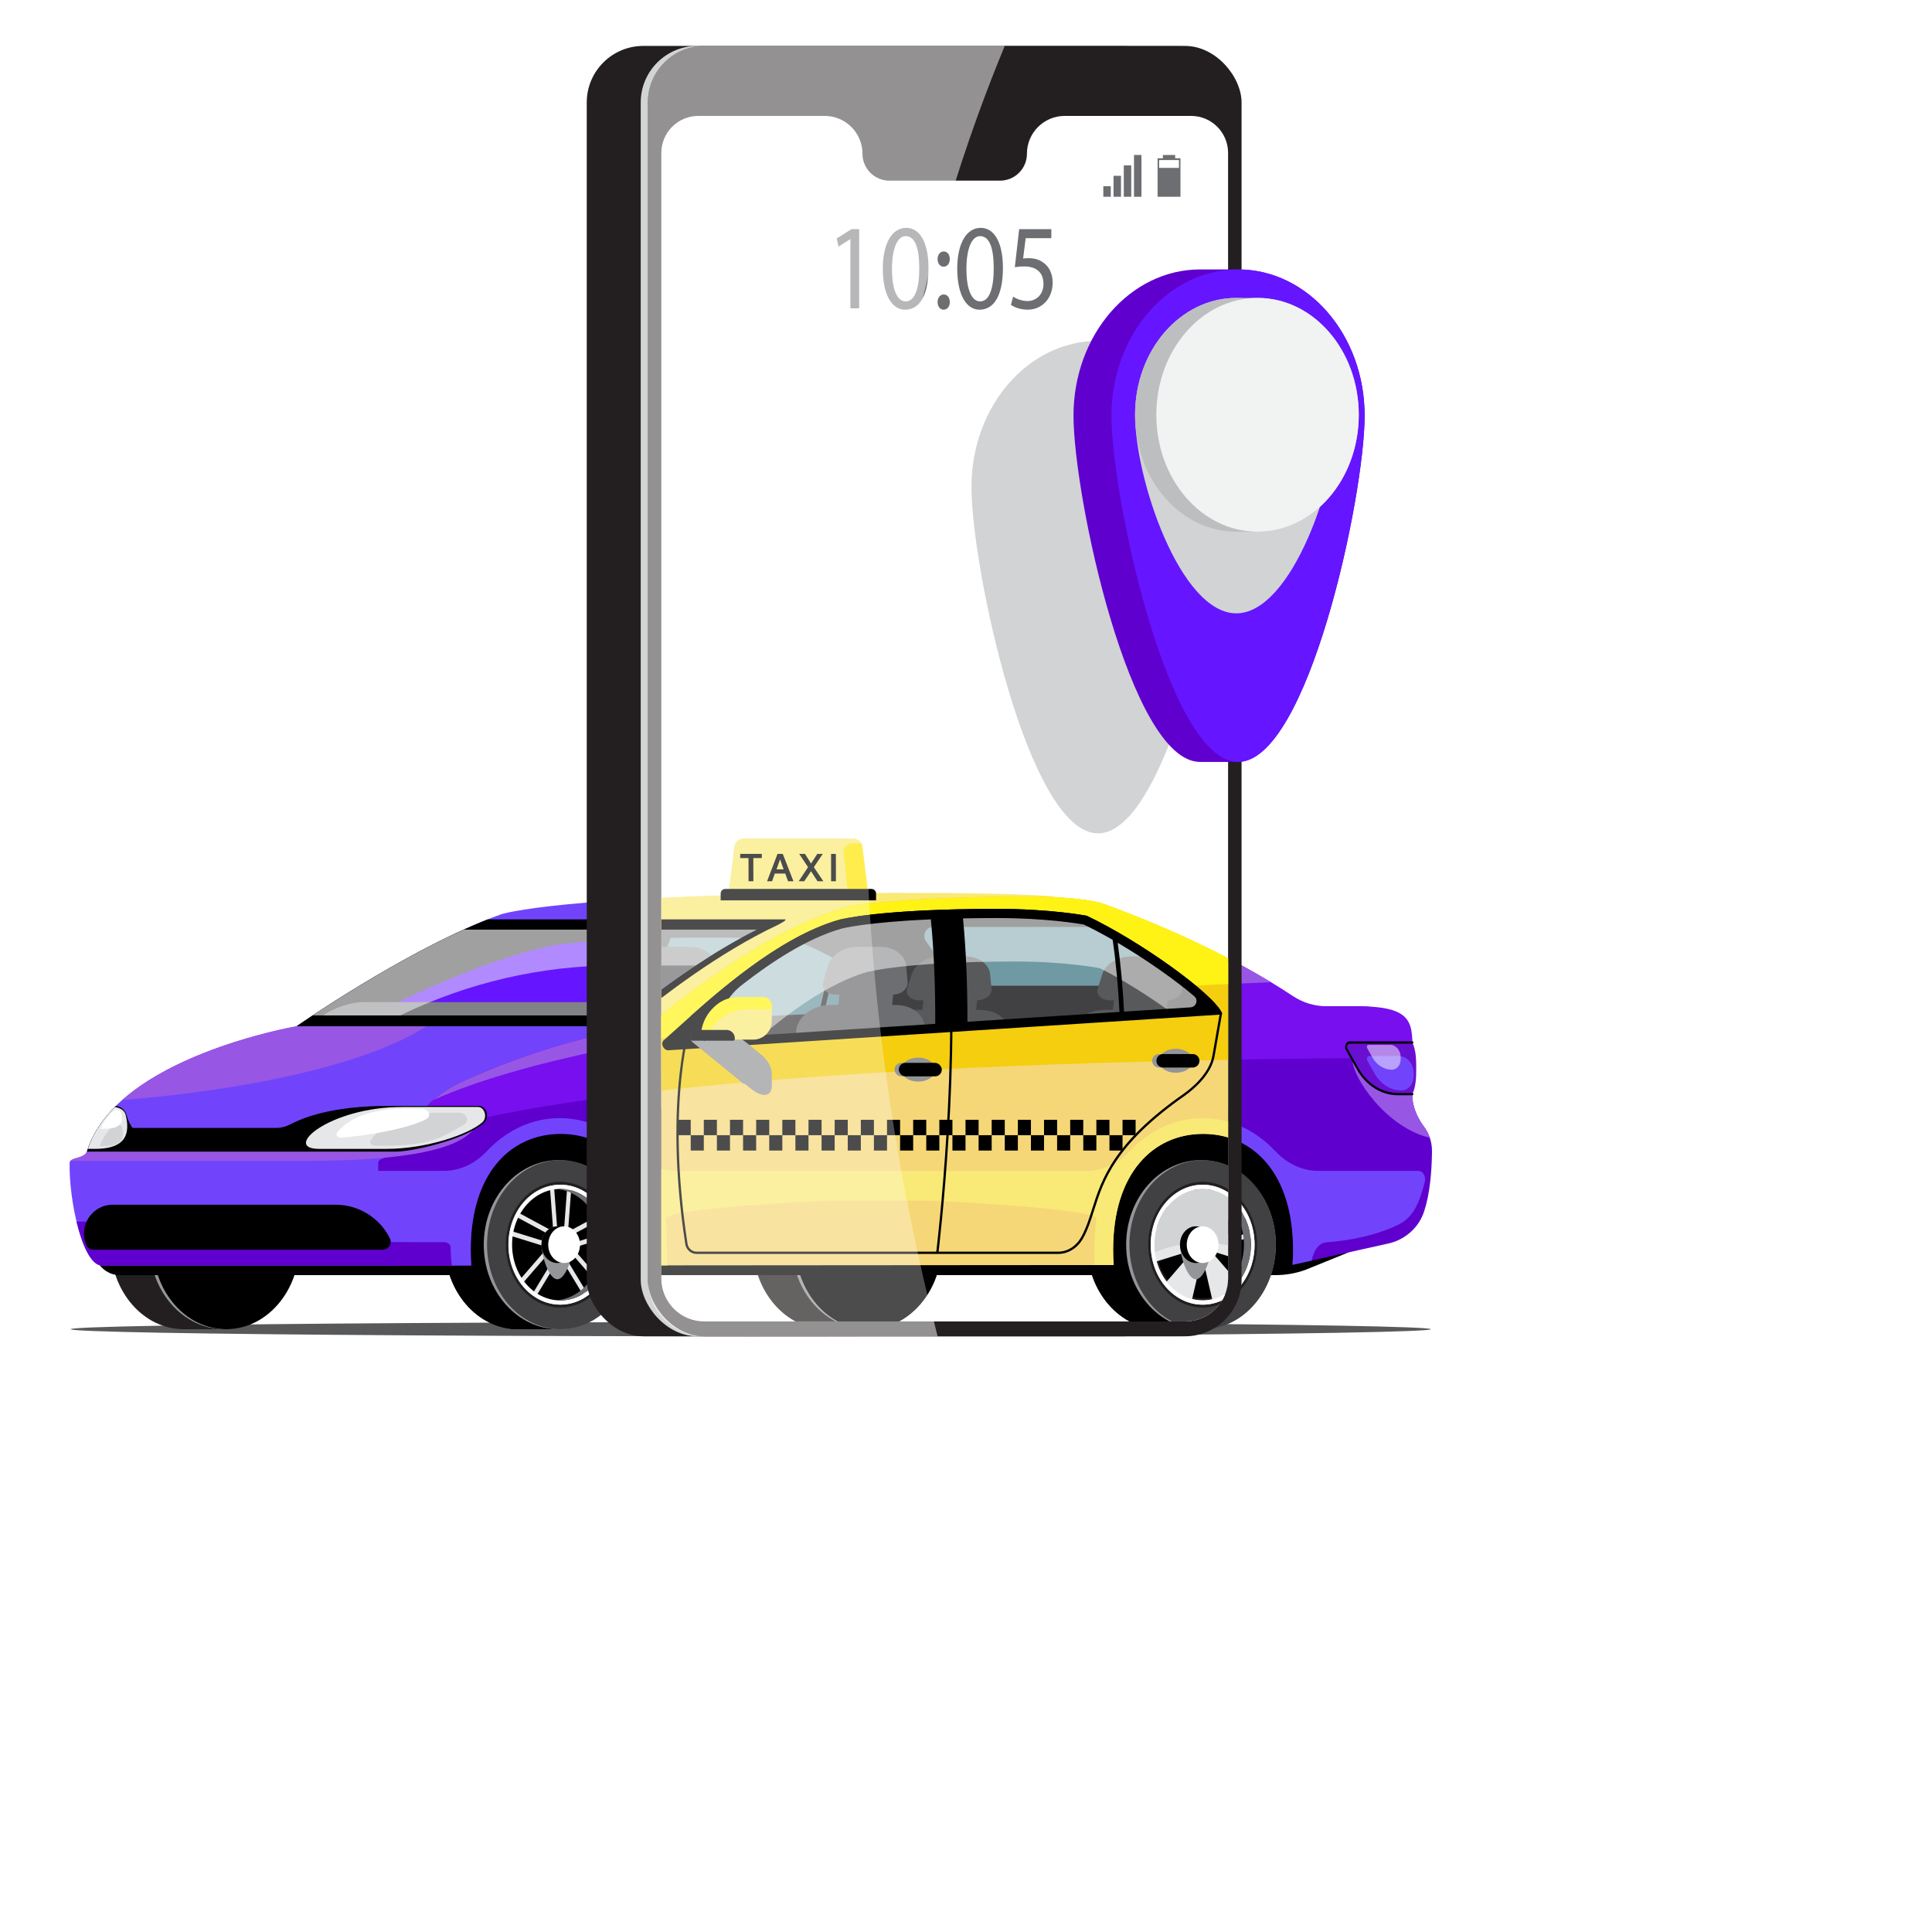 <?xml version="1.0" encoding="UTF-8"?>
<svg xmlns="http://www.w3.org/2000/svg" xmlns:xlink="http://www.w3.org/1999/xlink" viewBox="0 0 3709.45 3709.45">
  <defs>
    <style>
      .cls-1 {
        fill: #f5d778;
      }

      .cls-1, .cls-2, .cls-3, .cls-4, .cls-5, .cls-6, .cls-7, .cls-8, .cls-9, .cls-10, .cls-11, .cls-12, .cls-13, .cls-14, .cls-15, .cls-16, .cls-17, .cls-18, .cls-19, .cls-20, .cls-21, .cls-22, .cls-23, .cls-24, .cls-25, .cls-26, .cls-27, .cls-28, .cls-29, .cls-30, .cls-31, .cls-32, .cls-33, .cls-34, .cls-35, .cls-36, .cls-37 {
        stroke-width: 0px;
      }

      .cls-2 {
        fill: url(#linear-gradient-2);
        opacity: .7;
      }

      .cls-2, .cls-10, .cls-20, .cls-23, .cls-24, .cls-32, .cls-38 {
        mix-blend-mode: multiply;
      }

      .cls-3, .cls-20 {
        fill: #6d6e71;
      }

      .cls-4 {
        fill: #ed1c24;
      }

      .cls-5 {
        fill: #fff315;
      }

      .cls-6 {
        fill: #ffe603;
      }

      .cls-7 {
        fill: #808285;
      }

      .cls-8, .cls-32 {
        fill: #58595b;
      }

      .cls-9 {
        fill: #e6e7e8;
      }

      .cls-39 {
        clip-path: url(#clippath-2);
      }

      .cls-10, .cls-19 {
        fill: #939598;
      }

      .cls-40 {
        isolation: isolate;
      }

      .cls-12 {
        opacity: .5;
      }

      .cls-12, .cls-18, .cls-35, .cls-36 {
        fill: #fff;
      }

      .cls-13 {
        fill: #7144fc;
      }

      .cls-14 {
        fill: #9856e5;
      }

      .cls-15 {
        fill: none;
      }

      .cls-16 {
        fill: #6603d8;
      }

      .cls-41 {
        clip-path: url(#clippath-1);
      }

      .cls-42 {
        clip-path: url(#clippath-4);
      }

      .cls-17 {
        fill: #709aa3;
      }

      .cls-21 {
        fill: #231f20;
      }

      .cls-22 {
        fill: #f1f2f2;
      }

      .cls-23 {
        fill: url(#linear-gradient);
      }

      .cls-43 {
        clip-path: url(#clippath);
      }

      .cls-24, .cls-26 {
        fill: #d1d3d4;
      }

      .cls-25 {
        fill: #bcbec0;
      }

      .cls-27 {
        fill: #414042;
      }

      .cls-44 {
        clip-path: url(#clippath-3);
      }

      .cls-28 {
        fill: #770fef;
      }

      .cls-29 {
        fill: #f4ce0f;
      }

      .cls-30 {
        fill: #f9e976;
      }

      .cls-45 {
        filter: url(#luminosity-noclip);
      }

      .cls-46 {
        mask: url(#mask-1);
      }

      .cls-47 {
        mask: url(#mask);
      }

      .cls-31 {
        fill: #5f00ce;
      }

      .cls-33 {
        fill: #6515ff;
      }

      .cls-34 {
        fill: #be1e2d;
      }

      .cls-35 {
        opacity: .3;
      }

      .cls-36 {
        opacity: 0;
      }

      .cls-37 {
        fill: #690fd1;
      }
    </style>
    <filter id="luminosity-noclip" x="133.59" y="2538.78" width="2615.84" height="1051.83" color-interpolation-filters="sRGB" filterUnits="userSpaceOnUse">
      <feFlood flood-color="#fff" result="bg"/>
      <feBlend in="SourceGraphic" in2="bg"/>
    </filter>
    <filter id="luminosity-noclip-2" x="133.59" y="-9610.87" width="2615.84" height="32766" color-interpolation-filters="sRGB" filterUnits="userSpaceOnUse">
      <feFlood flood-color="#fff" result="bg"/>
      <feBlend in="SourceGraphic" in2="bg"/>
    </filter>
    <mask id="mask-1" x="133.59" y="-9610.87" width="2615.84" height="32766" maskUnits="userSpaceOnUse"/>
    <linearGradient id="linear-gradient" x1="1441.51" y1="3590.61" x2="1441.51" y2="2538.78" gradientUnits="userSpaceOnUse">
      <stop offset="0" stop-color="#000"/>
      <stop offset=".08" stop-color="#080808"/>
      <stop offset=".22" stop-color="#202020"/>
      <stop offset=".39" stop-color="#474747"/>
      <stop offset=".6" stop-color="#7d7d7d"/>
      <stop offset=".82" stop-color="#c1c1c1"/>
      <stop offset="1" stop-color="#fff"/>
    </linearGradient>
    <mask id="mask" x="133.59" y="2538.78" width="2615.84" height="1051.83" maskUnits="userSpaceOnUse">
      <g class="cls-45">
        <g class="cls-46">
          <path class="cls-23" d="m2745.21,2920.12s0,0,0,.02c-2.11,6.19-4.85,11.63-7.85,16.33-.04.06-.07.12-.11.18-.88,1.37-1.79,2.66-2.7,3.91-.14.19-.27.4-.4.58-12.73,17.09-22.22,37.91-22.63,60.43h.28c1.04,0,1.89.98,1.89,2.2,0,.88-.51,1.49-1.14,1.84,5.99,14.17,6.65,30.39,6.65,47.71s-.66,33.53-6.65,47.7c.63.35,1.14.96,1.14,1.84,0,1.21-.84,2.19-1.87,2.19-1.43,43.45-11.93,67.42-106.65,67.42h-58.09c-23.1,0-45.6,6.91-64.86,19.67-18.01,11.94-36.79,23.55-56.03,34.87-2.02,1.19-4.02,2.39-6.05,3.57-4.45,2.59-8.95,5.13-13.45,7.68-2.55,1.45-5.09,2.9-7.66,4.34-4.37,2.44-8.76,4.85-13.17,7.26-.68.37-1.34.75-2.02,1.11v339.62h-1257.27v-219.03c-111.7-9.4-155.77-19.49-164.64-22.64-147.83-52.61-331.36-173.4-380.14-206.39-.85-.57-1.75-1.18-2.52-1.7-.5-.34-.88-.6-1.34-.91-1.08-.73-2.11-1.44-2.99-2.04-.12-.08-.21-.14-.33-.22-3.02-2.07-4.85-3.33-5.14-3.54h0c-.07-.05-.19-.13-.19-.13,0,0-.23-.04-.58-.1-.04,0-.04,0-.07-.01-.4-.07-.98-.17-1.78-.32-.02,0-.05,0-.08-.01-.76-.14-1.7-.31-2.78-.52-.08-.02-.14-.03-.22-.04-1.16-.22-2.5-.48-4.01-.78,0,0,0,0,0,0-3.04-.6-6.76-1.36-11.09-2.28-.08-.02-.15-.03-.23-.05-56.98-12.14-217.6-52.44-313.57-137.22,0,0,0,0-.01-.01-4.27-3.78-8.42-7.64-12.42-11.6,0,0,0,0,0,0-6.31-6.23-12.26-12.69-17.8-19.37-.09-.1-.17-.21-.26-.31-2.63-3.18-5.16-6.41-7.59-9.7-.14-.18-.28-.36-.41-.55-2.46-3.34-4.82-6.74-7.07-10.2-.18-.27-.34-.55-.52-.82-1.96-3.04-3.82-6.13-5.6-9.25-.36-.63-.73-1.26-1.08-1.89-1.89-3.4-3.69-6.83-5.36-10.33-.17-.35-.32-.72-.49-1.07-1.45-3.09-2.8-6.22-4.07-9.39-.37-.92-.74-1.84-1.09-2.77,0,0,0-.02-.01-.03-.09-.23-.19-.47-.28-.7-1.24-3.29-2.41-6.6-3.45-9.98,0-.02-.01-.04-.02-.06-.48-1.55-1.24-2.86-2.12-4.05-.15-.2-.28-.41-.44-.61-.88-1.07-1.92-2-3.06-2.83-.27-.19-.55-.38-.83-.56-1.15-.75-2.38-1.43-3.68-2.02-.37-.17-.76-.31-1.14-.46-.99-.41-2.01-.79-3.04-1.14-7.01-2.38-14.45-3.71-17.68-7.3,0,0,0,0,0,0-1.04-1.15-1.68-2.52-1.68-4.26-.81-36.36,5.85-87.97,17.7-129.23,0-.04.02-.07.03-.11.78-2.7,1.57-5.36,2.39-7.97,0-.02.01-.04.02-.05,3.31-10.51,6.97-20.17,10.94-28.52.03-.06.06-.12.09-.19.92-1.92,1.85-3.76,2.8-5.53.24-.44.48-.85.72-1.28.75-1.36,1.51-2.69,2.28-3.96.33-.55.67-1.06,1.01-1.58.69-1.08,1.38-2.13,2.09-3.13.39-.56.79-1.09,1.19-1.62.67-.89,1.34-1.74,2.02-2.55.43-.51.86-1.01,1.3-1.49.66-.73,1.33-1.42,2-2.07.46-.45.92-.89,1.38-1.3.67-.59,1.35-1.12,2.04-1.64.47-.35.94-.72,1.42-1.03.7-.46,1.42-.85,2.13-1.22.46-.25.93-.52,1.4-.73.78-.34,1.58-.58,2.37-.82.13-.04.25-.1.38-.13,7.22-8.71,17.09-15.9,30.16-18.17,20.13-61.18,71.34-104.67,131.39-104.67h78.1s.02,0,.03,0,.02,0,.03,0h3.1s.02,0,.03,0c59.78,0,110.79,43.11,131.11,103.85h298.01c18.67-55.81,63.24-96.74,116.73-103.01,4.73-.55,9.52-.84,14.37-.84h81.29c27.95,0,53.97,9.46,75.85,25.7,19.92-24.02,49.99-39.33,83.63-39.33h1040.03c20.49,0,39.58,5.78,55.94,15.64,50.04,9.12,91.26,48.73,109.03,101.84h8.77c19.74,0,39.33,3.46,57.88,10.24l77.35,31.42c1.36.55,2.65,1.2,3.98,1.79l74.82,16.66c33.29,6.46,60.97,30.14,71.42,62.4,10.91,33.71,14.43,74.07,15.04,114.01.16,10.39-1.52,19.46-4.21,27.33,0,0,0,0,0,0Z"/>
        </g>
      </g>
    </mask>
    <linearGradient id="linear-gradient-2" x1="1441.51" y1="3590.61" x2="1441.51" y2="2538.78" gradientUnits="userSpaceOnUse">
      <stop offset="0" stop-color="#fff"/>
      <stop offset=".16" stop-color="#f6f6f6"/>
      <stop offset=".42" stop-color="#dedfdf"/>
      <stop offset=".74" stop-color="#b7b9bb"/>
      <stop offset="1" stop-color="#939598"/>
    </linearGradient>
    <clipPath id="clippath">
      <path class="cls-11" d="m1075.7,2552.08h-81.29c-77.64,0-140.54-72.68-140.54-162.33s62.91-162.29,140.54-162.29h81.29c-77.64,0-140.54,72.68-140.54,162.29s62.91,162.33,140.54,162.33Z"/>
    </clipPath>
    <clipPath id="clippath-1">
      <path class="cls-11" d="m2309.07,2552.08h-81.29c-77.64,0-140.54-72.68-140.54-162.33s62.91-162.29,140.54-162.29h81.29c-77.64,0-140.54,72.68-140.54,162.29s62.91,162.33,140.54,162.33Z"/>
    </clipPath>
    <clipPath id="clippath-2">
      <path class="cls-15" d="m1971.74,295.15h0c0,28.55-23.15,51.7-51.7,51.7h-212.39c-28.55,0-51.7-23.15-51.7-51.7h0c0-40.1-32.5-72.6-72.6-72.6h-242.56c-39.24,0-71.04,31.81-71.04,71.04v2161.15c0,45.51,36.89,82.4,82.4,82.4h923.37c45.51,0,82.41-36.89,82.41-82.41V293.59c0-39.24-31.81-71.04-71.04-71.04h-242.56c-40.1,0-72.6,32.5-72.6,72.6Z"/>
    </clipPath>
    <clipPath id="clippath-3">
      <path class="cls-11" d="m1075.7,2552.08h-81.29c-77.64,0-140.54-72.68-140.54-162.33s62.91-162.29,140.54-162.29h81.29c-77.64,0-140.54,72.68-140.54,162.29s62.91,162.33,140.54,162.33Z"/>
    </clipPath>
    <clipPath id="clippath-4">
      <path class="cls-11" d="m2309.07,2552.08h-81.29c-77.64,0-140.54-72.68-140.54-162.33s62.91-162.29,140.54-162.29h81.29c-77.64,0-140.54,72.68-140.54,162.29s62.91,162.33,140.54,162.33Z"/>
    </clipPath>
  </defs>
  <g class="cls-40">
    <g id="Layer_2" data-name="Layer 2">
      <g id="pin">
        <g>
          <rect class="cls-36" width="3709.45" height="3709.45"/>
          <g class="cls-47">
            <path class="cls-2" d="m2745.21,2920.12s0,0,0,.02c-2.11,6.19-4.85,11.63-7.85,16.33-.04.06-.07.12-.11.18-.88,1.37-1.79,2.66-2.7,3.91-.14.19-.27.4-.4.58-12.73,17.09-22.22,37.91-22.63,60.43h.28c1.04,0,1.89.98,1.89,2.2,0,.88-.51,1.49-1.14,1.84,5.99,14.17,6.65,30.39,6.65,47.71s-.66,33.53-6.65,47.7c.63.35,1.14.96,1.14,1.84,0,1.21-.84,2.19-1.87,2.19-1.43,43.45-11.93,67.42-106.65,67.42h-58.09c-23.1,0-45.6,6.91-64.86,19.67-18.01,11.94-36.79,23.55-56.03,34.87-2.02,1.19-4.02,2.39-6.05,3.57-4.45,2.59-8.95,5.13-13.45,7.68-2.55,1.45-5.09,2.9-7.66,4.34-4.37,2.44-8.76,4.85-13.17,7.26-.68.37-1.34.75-2.02,1.11v339.62h-1257.27v-219.03c-111.7-9.4-155.77-19.49-164.64-22.64-147.83-52.61-331.36-173.4-380.14-206.39-.85-.57-1.75-1.18-2.52-1.7-.5-.34-.88-.6-1.34-.91-1.08-.73-2.11-1.44-2.99-2.04-.12-.08-.21-.14-.33-.22-3.02-2.07-4.85-3.33-5.14-3.54h0c-.07-.05-.19-.13-.19-.13,0,0-.23-.04-.58-.1-.04,0-.04,0-.07-.01-.4-.07-.98-.17-1.78-.32-.02,0-.05,0-.08-.01-.76-.14-1.7-.31-2.78-.52-.08-.02-.14-.03-.22-.04-1.16-.22-2.5-.48-4.01-.78,0,0,0,0,0,0-3.04-.6-6.76-1.36-11.09-2.28-.08-.02-.15-.03-.23-.05-56.98-12.14-217.6-52.44-313.57-137.22,0,0,0,0-.01-.01-4.27-3.78-8.42-7.64-12.42-11.6,0,0,0,0,0,0-6.31-6.23-12.26-12.69-17.8-19.37-.09-.1-.17-.21-.26-.31-2.63-3.18-5.16-6.41-7.59-9.7-.14-.18-.28-.36-.41-.55-2.46-3.34-4.82-6.74-7.07-10.2-.18-.27-.34-.55-.52-.82-1.96-3.04-3.82-6.13-5.6-9.25-.36-.63-.73-1.26-1.08-1.89-1.89-3.4-3.69-6.83-5.36-10.33-.17-.35-.32-.72-.49-1.07-1.45-3.09-2.8-6.22-4.07-9.39-.37-.92-.74-1.84-1.09-2.77,0,0,0-.02-.01-.03-.09-.23-.19-.47-.28-.7-1.24-3.29-2.41-6.6-3.45-9.98,0-.02-.01-.04-.02-.06-.48-1.55-1.24-2.86-2.12-4.05-.15-.2-.28-.41-.44-.61-.88-1.07-1.92-2-3.06-2.83-.27-.19-.55-.38-.83-.56-1.15-.75-2.38-1.43-3.68-2.02-.37-.17-.76-.31-1.14-.46-.99-.41-2.01-.79-3.04-1.14-7.01-2.38-14.45-3.71-17.68-7.3,0,0,0,0,0,0-1.04-1.15-1.68-2.52-1.68-4.26-.81-36.36,5.85-87.97,17.7-129.23,0-.04.02-.07.03-.11.78-2.7,1.57-5.36,2.39-7.97,0-.02.01-.04.02-.05,3.31-10.51,6.97-20.17,10.94-28.52.03-.06.06-.12.09-.19.92-1.92,1.85-3.76,2.8-5.53.24-.44.48-.85.72-1.28.75-1.36,1.51-2.69,2.28-3.96.33-.55.67-1.06,1.01-1.58.69-1.08,1.38-2.13,2.09-3.13.39-.56.79-1.09,1.19-1.62.67-.89,1.34-1.74,2.02-2.55.43-.51.86-1.01,1.3-1.49.66-.73,1.33-1.42,2-2.07.46-.45.92-.89,1.38-1.3.67-.59,1.35-1.12,2.04-1.64.47-.35.94-.72,1.42-1.03.7-.46,1.42-.85,2.13-1.22.46-.25.93-.52,1.4-.73.78-.34,1.58-.58,2.37-.82.13-.04.25-.1.38-.13,7.22-8.71,17.09-15.9,30.16-18.17,20.13-61.18,71.34-104.67,131.39-104.67h78.1s.02,0,.03,0,.02,0,.03,0h3.1s.02,0,.03,0c59.78,0,110.79,43.11,131.11,103.85h298.01c18.67-55.81,63.24-96.74,116.73-103.01,4.73-.55,9.52-.84,14.37-.84h81.29c27.95,0,53.97,9.46,75.85,25.7,19.92-24.02,49.99-39.33,83.63-39.33h1040.03c20.49,0,39.58,5.78,55.94,15.64,50.04,9.12,91.26,48.73,109.03,101.84h8.77c19.74,0,39.33,3.46,57.88,10.24l77.35,31.42c1.36.55,2.65,1.2,3.98,1.79l74.82,16.66c33.29,6.46,60.97,30.14,71.42,62.4,10.91,33.71,14.43,74.07,15.04,114.01.16,10.39-1.52,19.46-4.21,27.33,0,0,0,0,0,0Z"/>
          </g>
          <g>
            <ellipse class="cls-32" cx="1441.51" cy="2552.08" rx="1305.81" ry="13.63"/>
            <g>
              <g>
                <path class="cls-21" d="m1527.01,2389.75c0-89.61,62.9-162.29,140.54-162.29h-81.29c-77.64,0-140.55,72.68-140.55,162.29s62.91,162.33,140.55,162.33h81.29c-77.64,0-140.54-72.68-140.54-162.33Z"/>
                <path class="cls-19" d="m1664.4,2227.46c79.38,0,143.7,72.68,143.7,162.29s-64.32,162.33-143.7,162.33-143.7-72.68-143.7-162.33,64.32-162.29,143.7-162.29Z"/>
                <path class="cls-11" d="m1667.55,2227.46c77.64,0,140.55,72.68,140.55,162.29s-62.91,162.33-140.55,162.33-140.54-72.68-140.54-162.33,62.91-162.29,140.54-162.29Z"/>
              </g>
              <g>
                <path class="cls-21" d="m293.64,2389.75c0-89.61,62.9-162.29,140.54-162.29h-81.29c-77.64,0-140.55,72.68-140.55,162.29s62.91,162.33,140.55,162.33h81.29c-77.64,0-140.54-72.68-140.54-162.33Z"/>
                <path class="cls-19" d="m431.03,2227.46c79.38,0,143.7,72.68,143.7,162.29s-64.32,162.33-143.7,162.33-143.7-72.68-143.7-162.33,64.32-162.29,143.7-162.29Z"/>
                <path class="cls-11" d="m434.19,2227.46c77.64,0,140.55,72.68,140.55,162.29s-62.91,162.33-140.55,162.33-140.54-72.68-140.54-162.33,62.91-162.29,140.54-162.29Z"/>
              </g>
            </g>
            <path class="cls-11" d="m2003.38,2128.19H313.57c-76.71,0-138.88,62.41-138.88,139.4v122.18c0,11.77,14.21,58.46,55.59,58.46h2218.67c19.74,0,39.33-3.46,57.88-10.24l77.35-31.42c42.74-17.36,70.71-59.02,70.71-105.3v-173.08h-651.5Z"/>
            <g>
              <g class="cls-40">
                <path d="m1075.7,2552.08h-81.29c-77.64,0-140.54-72.68-140.54-162.33s62.91-162.29,140.54-162.29h81.29c-77.64,0-140.54,72.68-140.54,162.29s62.91,162.33,140.54,162.33Z"/>
                <g class="cls-43">
                  <g class="cls-40">
                    <path class="cls-11" d="m935.15,2389.75c0-8.73.63-17.29,1.78-25.64h-81.29c-1.15,8.36-1.78,16.91-1.78,25.64,0,89.65,62.91,162.33,140.54,162.33h81.29c-77.64,0-140.54-72.68-140.54-162.33Z"/>
                    <path class="cls-11" d="m887.42,2284.5c-10.41,14.1-18.77,30.28-24.54,47.92-3.31,10.11-5.73,20.72-7.24,31.68h81.29c1.51-10.96,3.93-21.57,7.24-31.68h0c5.77-17.64,14.13-33.82,24.54-47.92h-81.29Z"/>
                    <path class="cls-11" d="m914.57,2256.19c-10.08,8.05-19.21,17.57-27.14,28.31h81.29c7.93-10.74,17.06-20.26,27.14-28.31h-81.29Z"/>
                    <path class="cls-11" d="m1075.7,2227.46h-81.29c-29.66,0-57.17,10.62-79.84,28.73h81.29c22.67-18.11,50.18-28.73,79.84-28.73Z"/>
                  </g>
                </g>
              </g>
              <path class="cls-19" d="m1072.54,2227.46c79.38,0,143.7,72.68,143.7,162.29s-64.32,162.33-143.7,162.33-143.7-72.68-143.7-162.33,64.32-162.29,143.7-162.29Z"/>
              <path class="cls-27" d="m1075.7,2227.46c77.64,0,140.55,72.68,140.55,162.29s-62.91,162.33-140.55,162.33-140.54-72.68-140.54-162.33,62.91-162.29,140.54-162.29Z"/>
              <path class="cls-21" d="m1075.7,2269.06c57.74,0,104.53,54.05,104.53,120.7s-46.78,120.73-104.53,120.73-104.53-54.05-104.53-120.73,46.78-120.7,104.53-120.7Z"/>
              <path class="cls-11" d="m1075.7,2282.69c51.22,0,92.73,47.95,92.73,107.07s-41.5,107.1-92.73,107.1-92.72-47.95-92.72-107.1,41.5-107.07,92.72-107.07Z"/>
              <path class="cls-9" d="m1154.77,2459.92h0c18.57-27.84,24.6-63.16,18.11-95.92,0-.01,0-.02,0-.03h0c-1.92-9.7-4.85-19.17-8.97-28.14h0c-1.24-2.71-2.63-5.35-4.07-7.96h0c-3.82-6.92-8.3-13.51-13.53-19.56-13.98-16.16-31.1-26.41-49.08-30.96h0c-11.07-2.8-22.46-3.4-33.68-1.8h0c-21.28,3.04-41.88,13.88-58.22,32.76-13.47,15.56-22.16,34.5-26.31,54.43h0s0,.01,0,.02c-.62,2.99-1.15,5.99-1.56,9.02h0c-4.78,35.15,4.44,72.35,27.88,99.43,6.5,7.51,13.71,13.65,21.33,18.65.5.32.97.69,1.47,1h0c29.41,18.54,65.15,18.72,94.67.49h0c.54-.34,1.06-.75,1.61-1.1,7.83-5.06,15.24-11.34,21.9-19.04,1.18-1.36,2.21-2.82,3.31-4.23h0s0,0,0-.01c1.8-2.3,3.53-4.63,5.14-7.05,0,0,0,0,0,0Zm-4.06-4.69l-51.1-59.05,69.21-21.43c3.35,27.91-2.68,56.96-18.11,80.48Zm-8.43-142.29c4.75,5.49,8.86,11.44,12.38,17.7l-64.1,34.54,6.15-81.24c16.69,4.38,32.57,13.98,45.56,29Zm-132.95,0c13.32-15.4,29.67-25.13,46.82-29.35l6.12,80.8-64.69-34.86c3.38-5.85,7.29-11.42,11.76-16.59Zm-26.37,60.55l68.99,21.36-51.55,59.57c-15.28-23.73-21.09-52.96-17.44-80.93Zm48.42,111.99l43.92-72.49,44.22,72.97c-27.53,16.72-60.71,16.53-88.14-.49Zm110.9-18.91c-4.91,5.68-10.26,10.54-15.88,14.69l-45.33-74.81-5.14,4.16-5.98-4.84-45.45,75.01c-5.37-4.05-10.46-8.77-15.17-14.21-1.38-1.6-2.61-3.3-3.88-4.96l55.76-64.44-3.05-3.53,1.38-5.96-75.06-23.24c1.92-9.31,4.89-18.39,8.97-26.96l70.1,37.77,1.83-4.52,5.32-.54-6.67-88.11c8.25-1.2,16.58-1.12,24.81.21l-6.66,88,4.3.43,2.26,5.6,69.99-37.72c3.98,8.61,6.82,17.73,8.65,27.06l-74.8,23.16,1.12,4.82-3.78,4.37,55.67,64.33c-1.1,1.41-2.13,2.87-3.31,4.23Z"/>
              <g>
                <g class="cls-38">
                  <path class="cls-19" d="m1070.09,2354.56c16.84,0,30.49,15.77,30.49,35.21s-13.65,66.41-30.49,66.41-30.49-46.96-30.49-66.41,13.65-35.21,30.49-35.21Z"/>
                </g>
                <g>
                  <path class="cls-11" d="m1070.09,2354.56c16.84,0,30.49,15.77,30.49,35.21s-13.65,35.22-30.49,35.22-30.49-15.77-30.49-35.22,13.65-35.21,30.49-35.21Z"/>
                  <path class="cls-18" d="m1083.1,2354.56c16.84,0,30.49,15.77,30.49,35.21s-13.65,35.22-30.49,35.22-30.49-15.77-30.49-35.22,13.65-35.21,30.49-35.21Z"/>
                </g>
              </g>
              <path class="cls-18" d="m1075.8,2274.68c-55.03,0-99.63,51.55-99.63,115.1s44.59,115.13,99.63,115.13,99.63-51.55,99.63-115.13-44.59-115.1-99.63-115.1Zm0,222.14c-51.16,0-92.62-47.92-92.62-107.03s41.45-107,92.62-107,92.62,47.92,92.62,107-41.46,107.03-92.62,107.03Z"/>
              <path class="cls-20" d="m1075.7,2282.69c-2.27,0-4.49.21-6.72.39,48.08,3.99,86.01,50.17,86.01,106.68s-37.94,102.72-86.01,106.7c2.23.19,4.45.39,6.72.39,51.22,0,92.72-47.95,92.72-107.1s-41.5-107.07-92.72-107.07Z"/>
            </g>
            <g>
              <g class="cls-40">
                <path d="m2309.07,2552.08h-81.29c-77.64,0-140.54-72.68-140.54-162.33s62.91-162.29,140.54-162.29h81.29c-77.64,0-140.54,72.68-140.54,162.29s62.91,162.33,140.54,162.33Z"/>
                <g class="cls-41">
                  <g class="cls-40">
                    <path class="cls-11" d="m2168.52,2389.75c0-8.73.63-17.29,1.78-25.64h-81.29c-1.15,8.36-1.78,16.91-1.78,25.64,0,89.65,62.91,162.33,140.54,162.33h81.29c-77.64,0-140.54-72.68-140.54-162.33Z"/>
                    <path class="cls-11" d="m2120.79,2284.5c-10.41,14.1-18.77,30.28-24.54,47.92-3.31,10.11-5.73,20.72-7.24,31.68h81.29c1.51-10.96,3.93-21.57,7.24-31.68h0c5.77-17.64,14.13-33.82,24.54-47.92h-81.29Z"/>
                    <path class="cls-11" d="m2147.94,2256.19c-10.08,8.05-19.21,17.57-27.14,28.31h81.29c7.93-10.74,17.06-20.26,27.14-28.31h-81.29Z"/>
                    <path class="cls-11" d="m2309.07,2227.46h-81.29c-29.66,0-57.17,10.62-79.84,28.73h81.29c22.67-18.11,50.18-28.73,79.84-28.73Z"/>
                  </g>
                </g>
              </g>
              <path class="cls-19" d="m2305.91,2227.46c79.38,0,143.7,72.68,143.7,162.29s-64.32,162.33-143.7,162.33-143.7-72.68-143.7-162.33,64.32-162.29,143.7-162.29Z"/>
              <path class="cls-27" d="m2309.07,2227.46c77.64,0,140.55,72.68,140.55,162.29s-62.91,162.33-140.55,162.33-140.54-72.68-140.54-162.33,62.91-162.29,140.54-162.29Z"/>
              <path class="cls-21" d="m2309.07,2269.06c57.74,0,104.53,54.05,104.53,120.7s-46.78,120.73-104.53,120.73-104.53-54.05-104.53-120.73,46.78-120.7,104.53-120.7Z"/>
              <path class="cls-11" d="m2309.07,2282.69c51.22,0,92.73,47.95,92.73,107.07s-41.5,107.1-92.73,107.1-92.72-47.95-92.72-107.1,41.5-107.07,92.72-107.07Z"/>
              <path class="cls-9" d="m2388.13,2459.92h0c18.57-27.84,24.6-63.16,18.11-95.92,0-.01,0-.02,0-.03h0c-1.92-9.7-4.85-19.17-8.97-28.14h0c-1.24-2.71-2.63-5.35-4.07-7.96h0c-3.82-6.92-8.3-13.51-13.53-19.56-13.98-16.16-31.1-26.41-49.08-30.96h0c-11.07-2.8-22.46-3.4-33.68-1.8h0c-21.28,3.04-41.88,13.88-58.22,32.76-13.47,15.56-22.16,34.5-26.31,54.43h0s0,.01,0,.02c-.62,2.99-1.15,5.99-1.56,9.02h0c-4.78,35.15,4.44,72.35,27.88,99.43,6.5,7.51,13.71,13.65,21.33,18.65.5.32.97.69,1.47,1h0c29.41,18.54,65.15,18.72,94.67.49h0c.54-.34,1.06-.75,1.61-1.1,7.83-5.06,15.24-11.34,21.9-19.04,1.18-1.36,2.21-2.82,3.31-4.23h0s0,0,0-.01c1.8-2.3,3.53-4.63,5.14-7.05,0,0,0,0,0,0Zm-4.06-4.69l-51.1-59.05,69.21-21.43c3.35,27.91-2.68,56.96-18.11,80.48Zm-8.42-142.29c4.75,5.49,8.86,11.44,12.38,17.7l-64.1,34.54,6.15-81.24c16.69,4.38,32.57,13.98,45.56,29Zm-132.95,0c13.33-15.4,29.67-25.13,46.82-29.35l6.12,80.8-64.69-34.86c3.38-5.85,7.29-11.42,11.76-16.59Zm-26.37,60.55l68.99,21.36-51.55,59.57c-15.28-23.73-21.09-52.96-17.44-80.93Zm48.42,111.99l43.92-72.49,44.22,72.97c-27.53,16.72-60.71,16.53-88.14-.49Zm110.9-18.91c-4.91,5.68-10.26,10.54-15.88,14.69l-45.33-74.81-5.14,4.16-5.98-4.84-45.45,75.01c-5.37-4.05-10.46-8.77-15.17-14.21-1.38-1.6-2.6-3.3-3.88-4.96l55.76-64.44-3.05-3.53,1.38-5.96-75.06-23.24c1.92-9.31,4.89-18.39,8.97-26.96l70.1,37.77,1.83-4.52,5.32-.54-6.67-88.11c8.25-1.2,16.58-1.12,24.81.21l-6.66,88,4.3.43,2.26,5.6,69.99-37.72c3.98,8.61,6.82,17.73,8.65,27.06l-74.8,23.16,1.12,4.82-3.78,4.37,55.67,64.33c-1.1,1.41-2.13,2.87-3.31,4.23Z"/>
              <g>
                <g class="cls-38">
                  <path class="cls-19" d="m2303.46,2354.56c16.84,0,30.49,15.77,30.49,35.21s-13.65,66.41-30.49,66.41-30.49-46.96-30.49-66.41,13.65-35.21,30.49-35.21Z"/>
                </g>
                <g>
                  <path class="cls-11" d="m2303.46,2354.56c16.84,0,30.49,15.77,30.49,35.21s-13.65,35.22-30.49,35.22-30.49-15.77-30.49-35.22,13.65-35.21,30.49-35.21Z"/>
                  <path class="cls-18" d="m2316.47,2354.56c16.84,0,30.49,15.77,30.49,35.21s-13.65,35.22-30.49,35.22-30.49-15.77-30.49-35.22,13.65-35.21,30.49-35.21Z"/>
                </g>
              </g>
              <path class="cls-18" d="m2309.17,2274.68c-55.03,0-99.63,51.55-99.63,115.1s44.59,115.13,99.63,115.13,99.63-51.55,99.63-115.13-44.59-115.1-99.63-115.1Zm0,222.14c-51.16,0-92.62-47.92-92.62-107.03s41.45-107,92.62-107,92.62,47.92,92.62,107-41.46,107.03-92.62,107.03Z"/>
              <path class="cls-20" d="m2309.07,2282.69c-2.27,0-4.49.21-6.72.39,48.08,3.99,86.01,50.17,86.01,106.68s-37.94,102.72-86.01,106.7c2.23.19,4.45.39,6.72.39,51.22,0,92.72-47.95,92.72-107.1s-41.5-107.07-92.72-107.07Z"/>
            </g>
            <path class="cls-13" d="m1835.98,1932.01c322.25-1.7,318.87-164.23,192.85-209.3,0,0-16.03-8.37-309.65-8.37-577.06,0-739.28,34.83-757.25,41.22-172.05,61.23-392.64,214.93-392.64,214.93,0,0-346.48,59.18-401.96,239.37-4.9,15.92-33.66,11.14-33.66,23.23-1.55,70.06,24.56,196.82,62.21,196.82,0,0,419.63.18,674.9,0-.67-9.72,41.83-178.06,41.83-187.94,0-147.62,923.37-309.97,923.37-309.97Z"/>
            <g>
              <path class="cls-31" d="m195.87,2429.91s419.63.18,674.9,0c-.31-4.51,8.68-43.23,18.41-84.4H146.95c11.04,46.11,28.23,84.4,48.92,84.4Z"/>
              <path class="cls-31" d="m2605.15,1932.01h-94.32c-164.45-90.34-268.29-152.31-394.31-197.37,0,0-36.08-13.24-147.8-13.24-197.74,0-321.12,14.76-335.39,18.28-175.58,43.33-389.2,230.81-389.2,230.81,0,0-152.74,13.83-354.43,105.17-72.24,32.71-98.72,80.7-129.88,134.2-8.38,14.39-33.66,11.14-33.66,23.23-1.55,70.06,18.47,196.82,30.06,196.82,0,0,56.38-.04,148.72-.11-.72-10.02-1.12-20.13-1.12-30.32,0-147.62,77.34-222.44,172.74-222.44s172.74,74.83,172.74,222.44c0,10.1-.4,20.12-1.1,30.06,284.2-.21,634.77-.48,890.04-.66-.67-9.72-1.05-19.53-1.05-29.4,0-147.62,77.34-222.44,172.74-222.44s172.74,74.83,172.74,222.44c0,9.74-.36,19.42-1.01,29.01l181.33-40.38c33.29-6.46,60.97-30.14,71.42-62.4,10.91-33.71,14.43-74.07,15.04-114.01.32-21.4-7.06-37.32-15.28-48.35-13.01-17.46-22.7-38.81-22.7-61.91,0-106.67,9.02-169.42-106.29-169.42Z"/>
            </g>
            <path class="cls-13" d="m2722.9,2248.13h-191.23c-30.57,0-60.08-13.38-82.78-37.64-37.06-39.59-86.13-63.7-139.96-63.7s-102.89,24.11-139.95,63.7c-22.71,24.26-52.21,37.64-82.79,37.64h-788.99c-30.57,0-60.08-13.38-82.78-37.64-37.06-39.59-86.13-63.7-139.96-63.7s-102.89,24.11-139.95,63.7c-22.71,24.26-52.21,37.64-82.79,37.64H185.67c-47.3,0-32.94,136.74,50.53,136.74,4.13,0,615.47.01,615.47.01,10.13,0,13.63,6.46,13.63,9.72,0,11.98.88,23.7,2.27,35.21,11.7,0,24.11-.02,37.36-.03-.72-10.02-1.12-20.13-1.12-30.32,0-147.62,77.34-222.44,172.74-222.44s172.74,74.83,172.74,222.44c0,10.1-.4,20.12-1.1,30.06,10.89,0,21.9-.02,32.98-.03.77-22.2-2.42-90.02-2.42-90.02-.01-18.79,295.62-34.15,311.47-34.15h193.39c15.85,0,321.31,15.37,321.3,34.15,0,0-6.05,50.44-2.9,89.41,12.25,0,24.37-.02,36.22-.03-.67-9.72-1.04-19.53-1.04-29.4,0-147.62,77.34-222.44,172.74-222.44s172.74,74.83,172.74,222.44c0,9.74-.36,19.42-1.01,29.01l36.75-8.18c3.15-15.31,10.9-35.42,32.5-35.42,0,0,76.48-4.36,135.41-34.26,29.4-14.91,39.52-44.89,49.16-81.01,2.84-10.64-3.13-21.48-12.55-21.48Z"/>
            <g>
              <path class="cls-28" d="m2712.24,2030.94c-1.31-63.26,8.52-98.93-107.08-98.93h-58.09c-23.1,0-45.6-6.91-64.86-19.67-111.16-73.71-249.84-136.27-365.69-177.7,0,0-36.08-13.24-147.8-13.24-197.74,0-321.12,14.76-335.39,18.28-175.58,43.33-389.19,230.81-389.19,230.81,0,0-152.74,13.83-354.44,105.17-63.51,28.76-91.65,69.33-118.7,115.07,263.22-99.17,937.85-155.53,1941.24-159.79Z"/>
              <g>
                <path class="cls-14" d="m185.27,2170.33c-7.47,12.49-13.66,25.61-17.94,39.52-4.2,13.63-25.82,12.12-31.98,18.97h452.11c202.28,0,290.93-24.37,319.98-58.49H185.27Z"/>
                <path class="cls-14" d="m2734.14,2163.34c-13.01-17.47-22.7-38.81-22.7-61.91,0-24.82,1.08-47.24.84-67.06h-115.67c0,34.83,66.11,131.23,148.6,150-2.85-8.35-6.84-15.34-11.07-21.02Z"/>
              </g>
            </g>
            <path class="cls-14" d="m2116.51,1734.63s-36.08-13.24-147.8-13.24c-197.74,0-321.12,14.76-335.39,18.28-175.58,43.33-389.19,230.81-389.19,230.81,0,0-152.74,13.83-354.44,105.17-23.34,10.57-41.88,22.75-57.37,36.18,339.13-150.95,1129.08-207.59,1608.06-225.94-102.84-62.2-222.15-114.88-323.86-151.26Zm-1547.23,235.85s-216.27,36.96-334.43,141.35c0,0,411.08-26.22,589.11-144.92h-249.49c-3.28,2.25-5.19,3.57-5.19,3.57Z"/>
            <path class="cls-11" d="m919.31,2123.27h-171.84c-94.9,0-153.52,16.54-189.52,35.27-8.64,4.49-18.13,7.1-27.87,7.1H254.5c-4.92-6.92-8.94-14.85-11.28-23.99-2.55-9.99-10.72-17.38-20.8-18.21-25.39,25.08-45.05,53.75-55.1,86.42-.14.46-.37.84-.55,1.27h592.45c32.03,0,130.29-21.74,169.34-54.6,12.43-10.46,6.09-33.26-9.26-33.26Z"/>
            <g>
              <path class="cls-9" d="m612.38,2205.85h130.21c76.09,0,156.93-27.61,183.43-50.92,10.5-9.24,4.65-29.52-8.33-29.52h-145.03c-141.19,0-231.6,80.44-160.28,80.44Z"/>
              <path class="cls-26" d="m720.52,2199.69c104.66,2.67,132.26-18.41,169.85-40.11,12.6-7.28,5.58-23.25-10-23.25h-32.41c-88.33,0-123.62,34.67-136.1,52.96-3.4,4.98,1.54,10.21,8.65,10.39Z"/>
              <path class="cls-18" d="m655.25,2184.22c42.08-2.81,126.53-16.13,162.49-35.14,12.06-6.38,5.34-20.37-9.56-20.37h-31c-84.5,0-118.27,30.38-130.2,46.41-3.25,4.37,1.48,9.56,8.28,9.1Z"/>
            </g>
            <g>
              <path class="cls-37" d="m2591.59,2001.62c-5.71,0-9.13,7.4-5.99,12.97l20.96,37.25c17.17,30.5,46.34,48.87,77.6,48.87h27.63c6.74-14.6,7.39-31.48,7.39-49.55s-.65-34.95-7.39-49.55h-120.2Z"/>
              <g>
                <path class="cls-13" d="m2629.15,2027.57c-3.8,0-6.08,4.93-4,8.64l13.97,24.83c11.44,20.33,30.88,32.57,51.72,32.57h0c12.53,0,22.89-11.56,23.27-26.17.06-2.25.07-4.54.07-6.85,0-.12,0-.24,0-.36-.01-18.08-12.73-32.66-28.22-32.66h-56.81Z"/>
                <path class="cls-12" d="m2627.82,2006.11c-2.75,0-4.4,3.57-2.89,6.25l10.1,17.95c8.27,14.7,22.32,23.55,37.39,23.55h0c9.05,0,16.55-8.36,16.82-18.92.04-1.63.05-3.28.05-4.95,0-.09,0-.17,0-.26,0-13.07-9.2-23.61-20.4-23.61h-41.07Z"/>
              </g>
              <path class="cls-11" d="m2711.79,2102.92h-27.63c-32,0-61.6-18.64-79.18-49.87l-20.96-37.25c-1.86-3.31-2.01-7.35-.4-10.83,1.61-3.48,4.59-5.55,7.97-5.55h120.2c1.04,0,1.89.98,1.89,2.2s-.84,2.2-1.89,2.2h-120.2c-1.98,0-3.72,1.21-4.65,3.24-.94,2.03-.85,4.39.23,6.32l20.96,37.25c16.88,29.98,45.3,47.88,76.03,47.88h27.63c1.04,0,1.89.98,1.89,2.2s-.84,2.2-1.89,2.2Z"/>
            </g>
            <g>
              <path class="cls-9" d="m168.73,2205.81c3.4.02,7.69.03,13.41.03,45.37,0,71.25-16.17,59.29-64.87-2.26-9.19-11.59-14.66-21.07-15.41-23.32,23.52-41.54,50.17-51.63,80.25Z"/>
              <path class="cls-26" d="m191.36,2200.73c2,.01,4.53.02,7.89.02,26.71,0,41.95-8.92,34.9-35.78-1.33-5.07-6.82-8.08-12.4-8.5-13.73,12.97-24.45,27.67-30.4,44.26Z"/>
              <path class="cls-18" d="m192.77,2167.26c1.87.01,4.24.02,7.4.02,25.02,0,39.3-7.56,32.7-30.32-1.24-4.29-6.39-6.85-11.62-7.2-12.86,10.99-22.91,23.44-28.48,37.5Z"/>
            </g>
            <path class="cls-11" d="m734.88,2399.48H178.49c-5.07,0-9.74-2.94-11.83-7.55-.24-.54-.48-1.07-.72-1.61-16.24-36.3,10.8-77.23,50.57-77.23h428.01c44.07,0,84.34,24.94,103.98,64.39h0c5.03,10.11-2.32,21.99-13.62,21.99Z"/>
            <path class="cls-11" d="m1506.99,1765.21h-570.58c-166.1,65.69-363.53,202.77-366.95,205.15h603.52c18.9,0,37.15-6.54,51.76-18.52,45.59-37.41,155.39-122.85,268.37-175.86,5.49-2.58,19.95-10.76,13.88-10.76Z"/>
            <g>
              <path class="cls-27" d="m2084.71,1762.32c-2.26-.36-69.3-12.87-169.79-12.87-225.3,0-301.45,20.45-302.19,20.65-116.11,32.96-236.53,141.5-308.49,206.35-9.74,8.78-18.7,16.85-26.76,23.95-1.67,1.47-1.99,3.99-.84,6.74,1.03,2.48,3.36,4.99,6.27,4.99l1057.7-68.35c-23.39-39.58-156.28-134.15-255.9-181.47Z"/>
              <path class="cls-27" d="m600.28,1949.58h555.43c31.61,0,62.31-10.39,87.37-29.66,51.41-39.55,128.88-94.48,209.8-134.99h-562.76c-115.07,52.16-234.92,128.32-289.83,164.65Z"/>
            </g>
            <g>
              <path class="cls-33" d="m770.09,1921.1c-15.11,7.1-27.25,16.97-35.61,28.48h421.22c7.17,0,14.28-.61,21.3-1.66,9.83-48.61,22.92-97.88,40.32-145.36-104.76,3.94-149.86,11.49-163.63,14.35-82.77,17.19-189.53,60.02-283.6,104.19Zm593.94-121.02c-27.62,0-52.94.22-76.2.61-14.13,36.06-25.5,73.69-34.7,111.54,44.34-33.59,104.92-76.08,169.63-111.52-17.08-.39-36.52-.63-58.73-.63Zm172.9,9.58c-1.07-.3-4.53-1.16-11.76-2.26-75.87,41.87-147.72,103.5-200.61,150.79l247.97-12.18c7.28-35.54,16.25-71.26,27.46-106.19-20.3-11.2-41.56-21.56-63.05-30.17Zm168.06,101.55c-24.85-20.89-58.77-45.09-96.59-66.68-10.54,33.25-19.11,67.2-26.09,101.01l107.38-5.27c18.95-.93,28.11-18.29,15.3-29.06Z"/>
              <path class="cls-33" d="m1791.95,1779.7c-13.97,0-22.17,15.71-14.18,27.17l23.33,33.44c22.88,32.8,60.35,52.35,100.34,52.35h388.24c-44.89-36.68-110.65-80.66-170.77-112.95h-326.96Z"/>
              <path class="cls-8" d="m1881.04,1938.93h-6.96l1.99-18.35c15.71,0,28.85-10.46,27.71-22.05l-2.78-28.48c-1.9-19.48-22.78-33.87-49.18-33.87h-44.59c-26.39,0-50.4,14.38-56.53,33.87l-8.97,28.48c-3.65,11.59,7.22,22.05,22.93,22.05h8.32l-1.99,18.35h-15.28c-32.36,0-61.12,18.91-65.47,43.05l-.7,3.89,245.82-15.89c-6.14-18.11-27.58-31.05-54.33-31.05Zm240.46,0c-22.36,0-42.99,9.03-55.05,22.58l215.1-13.9c-9.46-5.44-21.42-8.68-34.73-8.68h-6.96l1.99-18.35c15.71,0,28.85-10.46,27.71-22.05l-2.29-23.49c-16.75-12.71-35.33-25.89-54.78-38.86h-39.46c-26.39,0-50.4,14.38-56.53,33.87l-8.97,28.48c-3.65,11.59,7.22,22.05,22.93,22.05h8.32l-1.99,18.35h-15.28Z"/>
              <path class="cls-3" d="m1365.21,1834.57c-8.84-10.18-23.42-16.64-40.33-16.64h-44.59c-26.39,0-50.4,15.62-56.53,36.78l-8.97,30.94c-3.65,12.59,7.22,23.95,22.93,23.95h8.32l-.87,8.73c32.04-24.57,73.78-54.77,120.04-83.75Zm354.66,94.95h-6.96l1.99-19.93c15.71,0,28.85-11.36,27.71-23.95l-2.78-30.94c-1.91-21.16-22.78-36.78-49.18-36.78h-44.59c-26.39,0-50.4,15.62-56.53,36.78l-8.97,30.94c-3.65,12.59,7.22,23.95,22.92,23.95h8.33l-1.99,19.93h-15.28c-32.36,0-61.12,20.54-65.47,46.75l-3.35,20.17,250.12-16.16.14-4.01c.89-26.22-23.76-46.75-56.13-46.75Zm-491.2,0c-18.78.02-36.31,6.99-48.58,17.94,17.15-2.95,33.58-9.06,48.58-17.94Zm128.37.11c-19.45,16.82-37.3,32.86-52.79,46.82-9.74,8.78-18.7,16.85-26.76,23.95-1.67,1.47-1.99,3.99-.84,6.74,1.03,2.48,3.36,4.99,6.27,4.99l126.35-8.16.94-27.7c.86-25.41-22.29-45.42-53.18-46.64Z"/>
              <path class="cls-7" d="m695.14,1924.03c-18.1,0-54.5,10.41-74.28,25.55h534.84c29.23,0,57.61-8.98,81.55-25.55h-542.11Z"/>
            </g>
            <path class="cls-12" d="m1662.95,1866.76c.71-.21,73.13-20.65,287.43-20.65,95.57,0,159.34,12.51,161.49,12.87,45.84,22.89,99.06,56.84,144.33,90.27l84.41-5.45c-23.39-39.58-156.28-134.15-255.9-181.47-2.26-.36-69.3-12.87-169.79-12.87-225.3,0-301.45,20.45-302.19,20.65-116.11,32.96-236.53,141.5-308.49,206.35-9.74,8.78-18.7,16.85-26.76,23.95-1.67,1.47-1.99,3.99-.84,6.74,1.03,2.48,3.36,4.99,6.27,4.99l164.69-10.64c63.14-54.85,140.18-112.3,215.34-134.74Z"/>
            <path class="cls-12" d="m1183.29,1853.72h152.22c36.28-24.05,76.37-48.27,117.36-68.79h-562.76c-115.07,52.16-234.92,128.32-289.83,164.65h168.25c128.77-62.73,270.52-95.86,414.76-95.86Z"/>
            <g>
              <g>
                <g>
                  <path class="cls-11" d="m2346.16,1944.81c-18.46-38.29-156.73-137.62-259.56-186.46-.16-.08-.34-.14-.52-.18-.68-.13-68.98-13.12-171.15-13.12-227.4,0-302.64,20.61-303.38,20.82-117.1,33.24-238,142.21-310.24,207.32-9.73,8.77-18.68,16.83-26.72,23.92-3.1,2.73-3.87,7.23-1.99,11.73,1.62,3.9,5.41,7.7,10.33,7.7.21,0,.42,0,.63-.02l1060.77-68.56c.73-.05,1.39-.46,1.76-1.09.37-.63.4-1.41.08-2.06Zm-921.79-53.63c58.98-46,126.42-89.77,191.86-108.35.58-.16,46.57-12.23,170.97-17.62,6.34,63.18,8.67,132.09,8.51,200.57l-420.89,27.21c0-39.75,18.2-77.36,49.55-101.81Zm433.13,70.6c0-67.29-2.38-135.23-8.54-198.49,20.42-.41,42.32-.64,65.97-.64,91.92,0,155.19,10.54,165.91,12.45,17.91,8.57,36.66,18.59,55.48,29.4,6.54,44.74,10.7,91.48,13.1,138.41l-291.92,18.87Zm428.43-27.7l-127.74,8.26c-2.29-44.75-6.2-89.31-12.2-132.19,55.95,32.93,111.53,72.27,147.1,102.75,8.2,7.03,3.62,20.49-7.16,21.18Z"/>
                  <g>
                    <path class="cls-10" d="m1481.85,2059.47c0-9.93-8.54-24.95-19.06-33.54l-25.92-21.14c-14.92-12.17-28.96-20.05-41.2-23.76-21.36-6.47-37.19-.17-42.88,18.1l-22.67-18.49c-2.04-1.66-3.69-1.45-3.69.47v13.78c0,1.92,1.65,4.82,3.69,6.49l96.6,78.79c1.51,1.23,2.8,1.42,3.38.66l11.04,9.01c22.49,18.35,40.72,16.01,40.72-5.21v-19.77h0v-5.39Z"/>
                    <g>
                      <path class="cls-13" d="m1421.59,1914.52h43.57c9.21,0,16.69,7.48,16.69,16.69v29.24c0,19.67-15.97,35.65-35.65,35.65h-100.29v-5.9c0-41.77,33.91-75.68,75.68-75.68Z"/>
                      <path class="cls-16" d="m1433.82,1937.9h48.03v-5.39c0-9.94-6.93-17.99-15.48-17.99h-50.25c-38.77,0-70.21,36.52-70.21,81.58h7.76c14.54-34.43,44.92-58.19,80.16-58.19Z"/>
                      <path class="cls-11" d="m1329.65,1977.45h65.21c8.84,0,16.02,7.18,16.02,16.02v1.5c0,1.78-1.45,3.23-3.23,3.23h-77.99c-1.78,0-3.23-1.45-3.23-3.23v-14.29c0-1.78,1.45-3.23,3.23-3.23Z"/>
                    </g>
                  </g>
                </g>
                <g>
                  <g>
                    <ellipse class="cls-10" cx="1762.94" cy="2053.66" rx="32.85" ry="22.98"/>
                    <g class="cls-38">
                      <rect class="cls-19" x="1717.49" y="2040.7" width="82.66" height="25.92" rx="12.96" ry="12.96"/>
                    </g>
                    <rect class="cls-11" x="1725.61" y="2040.7" width="82.66" height="25.92" rx="12.96" ry="12.96"/>
                  </g>
                  <g>
                    <ellipse class="cls-10" cx="2257.64" cy="2036.72" rx="32.85" ry="22.98"/>
                    <g class="cls-38">
                      <path class="cls-19" d="m2281.89,2049.68h-56.74c-7.16,0-12.96-5.8-12.96-12.96h0c0-7.16,5.8-12.96,12.96-12.96h56.74c7.16,0,12.96,5.8,12.96,12.96h0c0,7.16-5.8,12.96-12.96,12.96Z"/>
                    </g>
                    <path class="cls-11" d="m2290.01,2049.68h-56.74c-7.16,0-12.96-5.8-12.96-12.96h0c0-7.16,5.8-12.96,12.96-12.96h56.74c7.16,0,12.96,5.8,12.96,12.96h0c0,7.16-5.8,12.96-12.96,12.96Z"/>
                  </g>
                </g>
              </g>
              <g>
                <path class="cls-11" d="m1799.75,2406.8c-.09,0-.18,0-.27-.02-1.21-.15-2.07-1.25-1.92-2.45.47-3.83,46.56-386.18,16.76-655.41-.13-1.21.74-2.3,1.94-2.43,1.27-.11,2.3.74,2.43,1.95,29.85,269.74-16.3,652.59-16.77,656.42-.14,1.12-1.09,1.93-2.18,1.93Z"/>
                <path class="cls-11" d="m2031.6,2407.56h-694.46c-10.55,0-19.77-8.15-21.43-18.96-43.68-284.24,10.27-436.23,10.82-437.73.13-.34.33-.64.6-.89,79.3-70.65,183.3-155.43,284.41-184.13.74-.21,75.98-20.82,303.38-20.82,102.18,0,170.48,12.99,171.16,13.12.18.04.36.09.52.18,102.82,48.84,241.09,148.17,259.55,186.46.2.41.27.88.19,1.33l-14.28,81.78c-6.37,36.46-42.29,65.35-57.44,76.08-133.98,93.63-156.05,163.34-173.78,219.36-5.97,18.85-11.6,36.65-20.79,53.43-10.55,19.27-28.66,30.78-48.44,30.78Zm-701.11-454.67c-3.4,9.87-52.65,160.27-10.43,435.04,1.33,8.68,8.68,15.23,17.08,15.23h694.46c18.15,0,34.82-10.65,44.58-28.49,8.98-16.41,14.55-34.01,20.45-52.64,17.93-56.65,40.25-127.16,175.45-221.63,14.69-10.41,49.55-38.39,55.64-73.23l14.16-81.07c-17.53-34.24-149.15-132.41-256.91-183.65-4.78-.89-71.58-12.99-170.05-12.99-226.8,0-301.45,20.44-302.18,20.65-100.07,28.4-203.36,112.53-282.26,182.79Z"/>
              </g>
            </g>
          </g>
          <g>
            <rect class="cls-21" x="1126.56" y="88.17" width="1139.94" height="2477.54" rx="108.62" ry="108.62"/>
            <rect class="cls-26" x="1230.18" y="88.17" width="1139.94" height="2477.54" rx="108.62" ry="108.62"/>
            <rect class="cls-21" x="1243.88" y="88.17" width="1139.94" height="2477.54" rx="108.62" ry="108.62"/>
            <path class="cls-18" d="m1971.74,295.15h0c0,28.55-23.15,51.7-51.7,51.7h-212.39c-28.55,0-51.7-23.15-51.7-51.7h0c0-40.1-32.5-72.6-72.6-72.6h-242.56c-39.24,0-71.04,31.81-71.04,71.04v2161.15c0,45.51,36.89,82.4,82.4,82.4h923.37c45.51,0,82.41-36.89,82.41-82.41V293.59c0-39.24-31.81-71.04-71.04-71.04h-242.56c-40.1,0-72.6,32.5-72.6,72.6Z"/>
            <g class="cls-38">
              <g>
                <g>
                  <rect class="cls-3" x="2177.3" y="297.57" width="14.31" height="80.21"/>
                  <rect class="cls-3" x="2157.67" y="317.56" width="14.31" height="60.22"/>
                  <rect class="cls-3" x="2138.03" y="337.56" width="14.31" height="40.23"/>
                  <rect class="cls-3" x="2118.39" y="357.55" width="14.31" height="20.23"/>
                </g>
                <path class="cls-3" d="m2256.35,303.9v-6.32h-23.63v6.32h-10.15v73.89h43.93v-73.89h-10.15Zm-30.86,18.42v-15h38.09v15h-38.09Z"/>
              </g>
              <g>
                <path class="cls-3" d="m1632.77,459.2h-.4l-22.44,14.26-3.38-15.67,28.2-17.77h14.89v152h-16.88v-132.82Z"/>
                <path class="cls-3" d="m1782.69,514.39c0,51.68-16.48,80.21-44.88,80.21-25.22,0-42.49-27.83-42.89-78.1,0-51.21,18.86-79.04,45.08-79.04s42.69,28.53,42.69,76.93Zm-70.1,2.34c0,39.52,10.33,61.97,26.21,61.97,17.67,0,26.21-24.55,26.21-63.37s-7.94-61.97-26.21-61.97c-15.09,0-26.21,21.98-26.21,63.37Z"/>
                <path class="cls-3" d="m1800.15,497.55c0-8.65,4.96-14.73,11.72-14.73,7.15,0,11.72,6.08,11.72,14.73,0,8.18-4.57,14.5-11.91,14.5-6.75,0-11.52-6.31-11.52-14.5Zm0,82.55c0-8.65,4.96-14.73,11.72-14.73,7.15,0,11.72,6.08,11.72,14.73,0,8.18-4.57,14.5-11.91,14.5-6.75,0-11.52-6.31-11.52-14.5Z"/>
                <path class="cls-3" d="m1925.64,514.39c0,51.68-16.48,80.21-44.88,80.21-25.22,0-42.5-27.83-42.89-78.1,0-51.21,18.86-79.04,45.08-79.04s42.69,28.53,42.69,76.93Zm-70.1,2.34c0,39.52,10.33,61.97,26.21,61.97,17.67,0,26.21-24.55,26.21-63.37s-7.94-61.97-26.21-61.97c-15.09,0-26.21,21.98-26.21,63.37Z"/>
                <path class="cls-3" d="m2018.57,457.33h-49.25l-4.96,39.05c2.98-.47,5.76-.7,10.52-.7,10.13,0,19.86,2.34,27.8,8.18,10.13,6.55,18.47,19.88,18.47,38.82,0,29.7-20.06,51.91-48.06,51.91-14.1,0-25.82-4.68-32.17-9.35l4.37-15.67c5.36,3.74,15.89,8.42,27.8,8.42,16.28,0,30.58-12.63,30.38-32.97,0-19.64-11.32-33.44-36.94-33.44-7.55,0-13.31.7-18.07,1.4l8.34-72.96h61.76v17.3Z"/>
              </g>
            </g>
            <path class="cls-35" d="m1929.08,88.17h-576.58c-59.99,0-108.62,48.63-108.62,108.62v2260.3c0,59.99,48.63,108.62,108.62,108.62h447.65c-325.82-1268.68,11.13-2193,128.93-2477.54Z"/>
          </g>
          <g>
            <g class="cls-39">
              <g>
                <ellipse class="cls-32" cx="1441.51" cy="2552.08" rx="1305.81" ry="13.63"/>
                <g>
                  <g>
                    <g>
                      <path class="cls-21" d="m1527.01,2389.75c0-89.61,62.9-162.29,140.54-162.29h-81.29c-77.64,0-140.55,72.68-140.55,162.29s62.91,162.33,140.55,162.33h81.29c-77.64,0-140.54-72.68-140.54-162.33Z"/>
                      <path class="cls-19" d="m1664.4,2227.46c79.38,0,143.7,72.68,143.7,162.29s-64.32,162.33-143.7,162.33-143.7-72.68-143.7-162.33,64.32-162.29,143.7-162.29Z"/>
                      <path class="cls-11" d="m1667.55,2227.46c77.64,0,140.55,72.68,140.55,162.29s-62.91,162.33-140.55,162.33-140.54-72.68-140.54-162.33,62.91-162.29,140.54-162.29Z"/>
                    </g>
                    <g>
                      <path class="cls-21" d="m293.64,2389.75c0-89.61,62.9-162.29,140.54-162.29h-81.29c-77.64,0-140.55,72.68-140.55,162.29s62.91,162.33,140.55,162.33h81.29c-77.64,0-140.54-72.68-140.54-162.33Z"/>
                      <path class="cls-19" d="m431.03,2227.46c79.38,0,143.7,72.68,143.7,162.29s-64.32,162.33-143.7,162.33-143.7-72.68-143.7-162.33,64.32-162.29,143.7-162.29Z"/>
                      <path class="cls-11" d="m434.19,2227.46c77.64,0,140.55,72.68,140.55,162.29s-62.91,162.33-140.55,162.33-140.54-72.68-140.54-162.33,62.91-162.29,140.54-162.29Z"/>
                    </g>
                  </g>
                  <path class="cls-11" d="m2003.38,2128.19H313.57c-76.71,0-138.88,62.41-138.88,139.4v122.18c0,11.77,14.21,58.46,55.59,58.46h2218.67c19.74,0,39.33-3.46,57.88-10.24l77.35-31.42c42.74-17.36,70.71-59.02,70.71-105.3v-173.08h-651.5Z"/>
                  <g>
                    <g class="cls-40">
                      <path d="m1075.7,2552.08h-81.29c-77.64,0-140.54-72.68-140.54-162.33s62.91-162.29,140.54-162.29h81.29c-77.64,0-140.54,72.68-140.54,162.29s62.91,162.33,140.54,162.33Z"/>
                      <g class="cls-44">
                        <g class="cls-40">
                          <path class="cls-11" d="m935.15,2389.75c0-8.73.63-17.29,1.78-25.64h-81.29c-1.15,8.36-1.78,16.91-1.78,25.64,0,89.65,62.91,162.33,140.54,162.33h81.29c-77.64,0-140.54-72.68-140.54-162.33Z"/>
                          <path class="cls-11" d="m887.42,2284.5c-10.41,14.1-18.77,30.28-24.54,47.92-3.31,10.11-5.73,20.72-7.24,31.68h81.29c1.51-10.96,3.93-21.57,7.24-31.68h0c5.77-17.64,14.13-33.82,24.54-47.92h-81.29Z"/>
                          <path class="cls-11" d="m914.57,2256.19c-10.08,8.05-19.21,17.57-27.14,28.31h81.29c7.93-10.74,17.06-20.26,27.14-28.31h-81.29Z"/>
                          <path class="cls-11" d="m1075.7,2227.46h-81.29c-29.66,0-57.17,10.62-79.84,28.73h81.29c22.67-18.11,50.18-28.73,79.84-28.73Z"/>
                        </g>
                      </g>
                    </g>
                    <path class="cls-19" d="m1072.54,2227.46c79.38,0,143.7,72.68,143.7,162.29s-64.32,162.33-143.7,162.33-143.7-72.68-143.7-162.33,64.32-162.29,143.7-162.29Z"/>
                    <path class="cls-27" d="m1075.7,2227.46c77.64,0,140.55,72.68,140.55,162.29s-62.91,162.33-140.55,162.33-140.54-72.68-140.54-162.33,62.91-162.29,140.54-162.29Z"/>
                    <path class="cls-21" d="m1075.7,2269.06c57.74,0,104.53,54.05,104.53,120.7s-46.78,120.73-104.53,120.73-104.53-54.05-104.53-120.73,46.78-120.7,104.53-120.7Z"/>
                    <g class="cls-38">
                      <path class="cls-11" d="m1075.7,2286.64c49.33,0,89.3,46.18,89.3,103.12s-39.97,103.14-89.3,103.14-89.3-46.18-89.3-103.14,39.97-103.12,89.3-103.12Z"/>
                    </g>
                    <path class="cls-9" d="m1075.69,2274.68c-55.09,0-99.73,51.58-99.73,115.17s44.64,115.19,99.73,115.19,99.73-51.57,99.73-115.19-44.64-115.17-99.73-115.17Zm15.33,126.71l72.32,22.45c-4.2,14.47-11.02,27.51-19.79,38.46l-52.53-60.91Zm53.77-82.4c8.58,11.15,15.24,24.31,19.2,38.89l-72.01,22.36,52.82-61.25Zm-48.93-33.34l-19.21,83.06-19.32-83.56c5.94-1.38,12.08-2.12,18.37-2.12,6.94,0,13.67.95,20.16,2.62Zm-89.25,175.08c-8.58-11.15-15.23-24.31-19.19-38.89l72-22.36-52.81,61.24Zm-18.55-104.85c4.2-14.46,11.02-27.5,19.79-38.46l52.53,60.91-72.32-22.45Zm67.49,138.2l19.21-83.06,19.32,83.56c-5.94,1.38-12.08,2.12-18.38,2.12-6.93,0-13.66-.95-20.16-2.62Z"/>
                    <path class="cls-24" d="m1075.7,2386.15c33.91,0,65.38,6.81,91.44,18.45.59-4.86,1-9.8,1-14.85,0-58.93-41.37-106.73-92.43-106.73s-92.43,47.8-92.43,106.73c0,5.05.41,9.98,1,14.85,26.06-11.64,57.53-18.45,91.44-18.45Z"/>
                    <path class="cls-18" d="m1075.8,2274.68c-55.03,0-99.63,51.55-99.63,115.1s44.59,115.13,99.63,115.13,99.63-51.55,99.63-115.13-44.59-115.1-99.63-115.1Zm0,222.14c-51.16,0-92.62-47.92-92.62-107.03s41.45-107,92.62-107,92.62,47.92,92.62,107-41.46,107.03-92.62,107.03Z"/>
                    <g class="cls-38">
                      <path class="cls-19" d="m1062.69,2354.56c16.84,0,30.49,15.77,30.49,35.21s-13.65,66.41-30.49,66.41-30.49-46.96-30.49-66.41,13.65-35.21,30.49-35.21Z"/>
                    </g>
                    <g>
                      <path class="cls-11" d="m1062.69,2354.56c16.84,0,30.49,15.77,30.49,35.21s-13.65,35.22-30.49,35.22-30.49-15.77-30.49-35.22,13.65-35.21,30.49-35.21Z"/>
                      <path class="cls-18" d="m1075.7,2354.56c16.84,0,30.49,15.77,30.49,35.21s-13.65,35.22-30.49,35.22-30.49-15.77-30.49-35.22,13.65-35.21,30.49-35.21Z"/>
                    </g>
                  </g>
                  <g>
                    <g class="cls-40">
                      <path d="m2309.07,2552.08h-81.29c-77.64,0-140.54-72.68-140.54-162.33s62.91-162.29,140.54-162.29h81.29c-77.64,0-140.54,72.68-140.54,162.29s62.91,162.33,140.54,162.33Z"/>
                      <g class="cls-42">
                        <g class="cls-40">
                          <path class="cls-11" d="m2168.52,2389.75c0-8.73.63-17.29,1.78-25.64h-81.29c-1.15,8.36-1.78,16.91-1.78,25.64,0,89.65,62.91,162.33,140.54,162.33h81.29c-77.64,0-140.54-72.68-140.54-162.33Z"/>
                          <path class="cls-11" d="m2120.79,2284.5c-10.41,14.1-18.77,30.28-24.54,47.92-3.31,10.11-5.73,20.72-7.24,31.68h81.29c1.51-10.96,3.93-21.57,7.24-31.68h0c5.77-17.64,14.13-33.82,24.54-47.92h-81.29Z"/>
                          <path class="cls-11" d="m2147.94,2256.19c-10.08,8.05-19.21,17.57-27.14,28.31h81.29c7.93-10.74,17.06-20.26,27.14-28.31h-81.29Z"/>
                          <path class="cls-11" d="m2309.07,2227.46h-81.29c-29.66,0-57.17,10.62-79.84,28.73h81.29c22.67-18.11,50.18-28.73,79.84-28.73Z"/>
                        </g>
                      </g>
                    </g>
                    <path class="cls-19" d="m2305.91,2227.46c79.38,0,143.7,72.68,143.7,162.29s-64.32,162.33-143.7,162.33-143.7-72.68-143.7-162.33,64.32-162.29,143.7-162.29Z"/>
                    <path class="cls-27" d="m2309.07,2227.46c77.64,0,140.55,72.68,140.55,162.29s-62.91,162.33-140.55,162.33-140.54-72.68-140.54-162.33,62.91-162.29,140.54-162.29Z"/>
                    <path class="cls-21" d="m2309.07,2269.06c57.74,0,104.53,54.05,104.53,120.7s-46.78,120.73-104.53,120.73-104.53-54.05-104.53-120.73,46.78-120.7,104.53-120.7Z"/>
                    <g class="cls-38">
                      <path class="cls-11" d="m2309.07,2286.64c49.33,0,89.3,46.18,89.3,103.12s-39.97,103.14-89.3,103.14-89.3-46.18-89.3-103.14,39.97-103.12,89.3-103.12Z"/>
                    </g>
                    <path class="cls-9" d="m2309.06,2274.68c-55.09,0-99.73,51.58-99.73,115.17s44.64,115.19,99.73,115.19,99.73-51.57,99.73-115.19-44.64-115.17-99.73-115.17Zm15.33,126.71l72.32,22.45c-4.2,14.47-11.02,27.51-19.79,38.46l-52.53-60.91Zm53.77-82.4c8.58,11.15,15.24,24.31,19.2,38.89l-72.01,22.36,52.82-61.25Zm-48.93-33.34l-19.21,83.06-19.32-83.56c5.94-1.38,12.08-2.12,18.37-2.12,6.94,0,13.67.95,20.16,2.62Zm-89.25,175.08c-8.58-11.15-15.23-24.31-19.19-38.89l72-22.36-52.81,61.24Zm-18.55-104.85c4.2-14.46,11.02-27.5,19.79-38.46l52.53,60.91-72.32-22.45Zm67.49,138.2l19.21-83.06,19.32,83.56c-5.94,1.38-12.08,2.12-18.38,2.12-6.93,0-13.66-.95-20.16-2.62Z"/>
                    <path class="cls-24" d="m2309.07,2386.15c33.91,0,65.38,6.81,91.44,18.45.59-4.86,1-9.8,1-14.85,0-58.93-41.37-106.73-92.43-106.73s-92.43,47.8-92.43,106.73c0,5.05.41,9.98,1,14.85,26.06-11.64,57.53-18.45,91.44-18.45Z"/>
                    <path class="cls-18" d="m2309.17,2274.68c-55.03,0-99.63,51.55-99.63,115.1s44.59,115.13,99.63,115.13,99.63-51.55,99.63-115.13-44.59-115.1-99.63-115.1Zm0,222.14c-51.16,0-92.62-47.92-92.62-107.03s41.45-107,92.62-107,92.62,47.92,92.62,107-41.46,107.03-92.62,107.03Z"/>
                    <g class="cls-38">
                      <path class="cls-19" d="m2296.06,2354.56c16.84,0,30.49,15.77,30.49,35.21s-13.65,66.41-30.49,66.41-30.49-46.96-30.49-66.41,13.65-35.21,30.49-35.21Z"/>
                    </g>
                    <g>
                      <path class="cls-11" d="m2296.06,2354.56c16.84,0,30.49,15.77,30.49,35.21s-13.65,35.22-30.49,35.22-30.49-15.77-30.49-35.22,13.65-35.21,30.49-35.21Z"/>
                      <path class="cls-18" d="m2309.07,2354.56c16.84,0,30.49,15.77,30.49,35.21s-13.65,35.22-30.49,35.22-30.49-15.77-30.49-35.22,13.65-35.21,30.49-35.21Z"/>
                    </g>
                  </g>
                  <path class="cls-30" d="m1835.98,1932.01c322.25-1.7,318.87-164.23,192.85-209.3,0,0-16.03-8.37-309.65-8.37-577.06,0-739.28,34.83-757.25,41.22-172.05,61.23-392.64,214.93-392.64,214.93,0,0-346.48,59.18-401.96,239.37-4.9,15.92-33.66,11.14-33.66,23.23-1.55,70.06,24.56,196.82,62.21,196.82,0,0,419.63.18,674.9,0-.67-9.72,41.83-178.06,41.83-187.94,0-147.62,923.37-309.97,923.37-309.97Z"/>
                  <g>
                    <path class="cls-1" d="m195.87,2429.91s419.63.18,674.9,0c-.31-4.51,8.68-43.23,18.41-84.4H146.95c11.04,46.11,28.23,84.4,48.92,84.4Z"/>
                    <path class="cls-1" d="m2605.15,1932.01h-94.32c-164.45-90.34-268.29-152.31-394.31-197.37,0,0-36.08-13.24-147.8-13.24-197.74,0-321.12,14.76-335.39,18.28-175.58,43.33-389.2,230.81-389.2,230.81,0,0-152.74,13.83-354.43,105.17-72.24,32.71-98.72,80.7-129.88,134.2-8.38,14.39-33.66,11.14-33.66,23.23-1.55,70.06,18.47,196.82,30.06,196.82,0,0,56.38-.04,148.72-.11-.72-10.02-1.12-20.13-1.12-30.32,0-147.62,77.34-222.44,172.74-222.44s172.74,74.83,172.74,222.44c0,10.1-.4,20.12-1.1,30.06,284.2-.21,634.77-.48,890.04-.66-.67-9.72-1.05-19.53-1.05-29.4,0-147.62,77.34-222.44,172.74-222.44s172.74,74.83,172.74,222.44c0,9.74-.36,19.42-1.01,29.01l181.33-40.38c33.29-6.46,60.97-30.14,71.42-62.4,10.91-33.71,14.43-74.07,15.04-114.01.32-21.4-7.06-37.32-15.28-48.35-13.01-17.46-22.7-38.81-22.7-61.91,0-106.67,9.02-169.42-106.29-169.42Z"/>
                  </g>
                  <path class="cls-30" d="m2722.9,2248.13h-191.23c-30.57,0-60.08-13.38-82.78-37.64-37.06-39.59-86.13-63.7-139.96-63.7s-102.89,24.11-139.95,63.7c-22.71,24.26-52.21,37.64-82.79,37.64h-788.99c-30.57,0-60.08-13.38-82.78-37.64-37.06-39.59-86.13-63.7-139.96-63.7s-102.89,24.11-139.95,63.7c-22.71,24.26-52.21,37.64-82.79,37.64H185.67c-47.3,0-32.94,136.74,50.53,136.74,4.13,0,615.47.01,615.47.01,10.13,0,13.63,6.46,13.63,9.72,0,11.98.88,23.7,2.27,35.21,11.7,0,24.11-.02,37.36-.03-.72-10.02-1.12-20.13-1.12-30.32,0-147.62,77.34-222.44,172.74-222.44s172.74,74.83,172.74,222.44c0,10.1-.4,20.12-1.1,30.06,10.89,0,21.9-.02,32.98-.03.77-22.2-2.42-90.02-2.42-90.02-.01-18.79,295.62-34.15,311.47-34.15h193.39c15.85,0,321.31,15.37,321.3,34.15,0,0-6.05,50.44-2.9,89.41,12.25,0,24.37-.02,36.22-.03-.67-9.72-1.04-19.53-1.04-29.4,0-147.62,77.34-222.44,172.74-222.44s172.74,74.83,172.74,222.44c0,9.74-.36,19.42-1.01,29.01l36.75-8.18c3.15-15.31,10.9-35.42,32.5-35.42,0,0,76.48-4.36,135.41-34.26,29.4-14.91,39.52-44.89,49.16-81.01,2.84-10.64-3.13-21.48-12.55-21.48Z"/>
                  <g>
                    <path class="cls-29" d="m2712.24,2030.94c-1.31-63.26,8.52-98.93-107.08-98.93h-58.09c-23.1,0-45.6-6.91-64.86-19.67-111.16-73.71-249.84-136.27-365.69-177.7,0,0-36.08-13.24-147.8-13.24-197.74,0-321.12,14.76-335.39,18.28-175.58,43.33-389.19,230.81-389.19,230.81,0,0-152.74,13.83-354.44,105.17-63.51,28.76-91.65,69.33-118.7,115.07,263.22-99.17,937.85-155.53,1941.24-159.79Z"/>
                    <g>
                      <path class="cls-29" d="m185.27,2170.33c-7.47,12.49-13.66,25.61-17.94,39.52-4.2,13.63-25.82,12.12-31.98,18.97h452.11c202.28,0,290.93-24.37,319.98-58.49H185.27Z"/>
                      <path class="cls-29" d="m2734.14,2163.34c-13.01-17.47-22.7-38.81-22.7-61.91,0-24.82,1.08-47.24.84-67.06h-115.67c0,34.83,66.11,131.23,148.6,150-2.85-8.35-6.84-15.34-11.07-21.02Z"/>
                    </g>
                  </g>
                  <path class="cls-5" d="m2116.51,1734.63s-36.08-13.24-147.8-13.24c-197.74,0-321.12,14.76-335.39,18.28-175.58,43.33-389.19,230.81-389.19,230.81,0,0-152.74,13.83-354.44,105.17-23.34,10.57-41.88,22.75-57.37,36.18,339.13-150.95,1129.08-207.59,1608.06-225.94-102.84-62.2-222.15-114.88-323.86-151.26Zm-1547.23,235.85s-216.27,36.96-334.43,141.35c0,0,411.08-26.22,589.11-144.92h-249.49c-3.28,2.25-5.19,3.57-5.19,3.57Z"/>
                  <g>
                    <g>
                      <rect class="cls-11" x="1326.21" y="2179.57" width="25.12" height="29.53"/>
                      <rect class="cls-11" x="1376.46" y="2179.57" width="25.12" height="29.53"/>
                      <rect class="cls-11" x="1426.7" y="2179.57" width="25.12" height="29.53"/>
                      <rect class="cls-11" x="1476.95" y="2179.57" width="25.12" height="29.53"/>
                      <rect class="cls-11" x="1527.2" y="2179.57" width="25.12" height="29.53"/>
                      <rect class="cls-11" x="1301.09" y="2150.04" width="25.12" height="29.53"/>
                      <rect class="cls-11" x="1351.33" y="2150.04" width="25.12" height="29.53"/>
                      <rect class="cls-11" x="1401.58" y="2150.04" width="25.12" height="29.53"/>
                      <rect class="cls-11" x="1451.83" y="2150.04" width="25.12" height="29.53"/>
                      <rect class="cls-11" x="1502.07" y="2150.04" width="25.12" height="29.53"/>
                      <rect class="cls-11" x="1552.32" y="2150.04" width="25.12" height="29.53"/>
                    </g>
                    <g>
                      <rect class="cls-11" x="1577.44" y="2179.57" width="25.12" height="29.53"/>
                      <rect class="cls-11" x="1627.69" y="2179.57" width="25.12" height="29.53"/>
                      <rect class="cls-11" x="1677.94" y="2179.57" width="25.12" height="29.53"/>
                      <rect class="cls-11" x="1728.18" y="2179.57" width="25.12" height="29.53"/>
                      <rect class="cls-11" x="1778.43" y="2179.57" width="25.12" height="29.53"/>
                      <rect class="cls-11" x="1828.67" y="2179.57" width="25.12" height="29.53"/>
                      <rect class="cls-11" x="1602.57" y="2150.04" width="25.12" height="29.53"/>
                      <rect class="cls-11" x="1652.81" y="2150.04" width="25.12" height="29.53"/>
                      <rect class="cls-11" x="1703.06" y="2150.04" width="25.12" height="29.53"/>
                      <rect class="cls-11" x="1753.3" y="2150.04" width="25.12" height="29.53"/>
                      <rect class="cls-11" x="1803.55" y="2150.04" width="25.12" height="29.53"/>
                      <rect class="cls-11" x="1853.8" y="2150.04" width="25.12" height="29.53"/>
                    </g>
                    <g>
                      <rect class="cls-11" x="1878.92" y="2179.57" width="25.12" height="29.53"/>
                      <rect class="cls-11" x="1929.17" y="2179.57" width="25.12" height="29.53"/>
                      <rect class="cls-11" x="1979.41" y="2179.57" width="25.12" height="29.53"/>
                      <rect class="cls-11" x="2029.66" y="2179.57" width="25.12" height="29.53"/>
                      <rect class="cls-11" x="2079.91" y="2179.57" width="25.12" height="29.53"/>
                      <rect class="cls-11" x="2130.15" y="2179.57" width="25.12" height="29.53"/>
                      <rect class="cls-11" x="1904.04" y="2150.04" width="25.12" height="29.53"/>
                      <rect class="cls-11" x="1954.29" y="2150.04" width="25.12" height="29.53"/>
                      <rect class="cls-11" x="2004.54" y="2150.04" width="25.12" height="29.53"/>
                      <rect class="cls-11" x="2054.78" y="2150.04" width="25.12" height="29.53"/>
                      <rect class="cls-11" x="2105.03" y="2150.04" width="25.12" height="29.53"/>
                      <rect class="cls-11" x="2155.28" y="2150.04" width="25.12" height="29.53"/>
                    </g>
                  </g>
                  <path class="cls-11" d="m919.31,2123.27h-171.84c-94.9,0-153.52,16.54-189.52,35.27-8.64,4.49-18.13,7.1-27.87,7.1H254.5c-4.92-6.92-8.94-14.85-11.28-23.99-2.55-9.99-10.72-17.38-20.8-18.21-25.39,25.08-45.05,53.75-55.1,86.42-.14.46-.37.84-.55,1.27h592.45c32.03,0,130.29-21.74,169.34-54.6,12.43-10.46,6.09-33.26-9.26-33.26Z"/>
                  <g>
                    <path class="cls-9" d="m612.38,2205.85h130.21c76.09,0,156.93-27.61,183.43-50.92,10.5-9.24,4.65-29.52-8.33-29.52h-145.03c-141.19,0-231.6,80.44-160.28,80.44Z"/>
                    <path class="cls-26" d="m720.52,2199.69c104.66,2.67,132.26-18.41,169.85-40.11,12.6-7.28,5.58-23.25-10-23.25h-32.41c-88.33,0-123.62,34.67-136.1,52.96-3.4,4.98,1.54,10.21,8.65,10.39Z"/>
                    <path class="cls-18" d="m655.25,2184.22c42.08-2.81,126.53-16.13,162.49-35.14,12.06-6.38,5.34-20.37-9.56-20.37h-31c-84.5,0-118.27,30.38-130.2,46.41-3.25,4.37,1.48,9.56,8.28,9.1Z"/>
                  </g>
                  <g>
                    <path class="cls-34" d="m2591.59,2001.62c-5.71,0-9.13,7.4-5.99,12.97l20.96,37.25c17.17,30.5,46.34,48.87,77.6,48.87h27.63c6.74-14.6,7.39-31.48,7.39-49.55s-.65-34.95-7.39-49.55h-120.2Z"/>
                    <g>
                      <path class="cls-4" d="m2629.15,2027.57c-3.8,0-6.08,4.93-4,8.64l13.97,24.83c11.44,20.33,30.88,32.57,51.72,32.57h0c12.53,0,22.89-11.56,23.27-26.17.06-2.25.07-4.54.07-6.85,0-.12,0-.24,0-.36-.01-18.08-12.73-32.66-28.22-32.66h-56.81Z"/>
                      <path class="cls-12" d="m2627.82,2006.11c-2.75,0-4.4,3.57-2.89,6.25l10.1,17.95c8.27,14.7,22.32,23.55,37.39,23.55h0c9.05,0,16.55-8.36,16.82-18.92.04-1.63.05-3.28.05-4.95,0-.09,0-.17,0-.26,0-13.07-9.2-23.61-20.4-23.61h-41.07Z"/>
                    </g>
                    <path class="cls-11" d="m2711.79,2102.92h-27.63c-32,0-61.6-18.64-79.18-49.87l-20.96-37.25c-1.86-3.31-2.01-7.35-.4-10.83,1.61-3.48,4.59-5.55,7.97-5.55h120.2c1.04,0,1.89.98,1.89,2.2s-.84,2.2-1.89,2.2h-120.2c-1.98,0-3.72,1.21-4.65,3.24-.94,2.03-.85,4.39.23,6.32l20.96,37.25c16.88,29.98,45.3,47.88,76.03,47.88h27.63c1.04,0,1.89.98,1.89,2.2s-.84,2.2-1.89,2.2Z"/>
                  </g>
                  <g>
                    <path class="cls-9" d="m168.73,2205.81c3.4.02,7.69.03,13.41.03,45.37,0,71.25-16.17,59.29-64.87-2.26-9.19-11.59-14.66-21.07-15.41-23.32,23.52-41.54,50.17-51.63,80.25Z"/>
                    <path class="cls-26" d="m191.36,2200.73c2,.01,4.53.02,7.89.02,26.71,0,41.95-8.92,34.9-35.78-1.33-5.07-6.82-8.08-12.4-8.5-13.73,12.97-24.45,27.67-30.4,44.26Z"/>
                    <path class="cls-18" d="m192.77,2167.26c1.87.01,4.24.02,7.4.02,25.02,0,39.3-7.56,32.7-30.32-1.24-4.29-6.39-6.85-11.62-7.2-12.86,10.99-22.91,23.44-28.48,37.5Z"/>
                  </g>
                  <path class="cls-11" d="m734.88,2399.48H178.49c-5.07,0-9.74-2.94-11.83-7.55-.24-.54-.48-1.07-.72-1.61-16.24-36.3,10.8-77.23,50.57-77.23h428.01c44.07,0,84.34,24.94,103.98,64.39h0c5.03,10.11-2.32,21.99-13.62,21.99Z"/>
                  <path class="cls-11" d="m1506.99,1765.21h-570.58c-166.1,65.69-363.53,202.77-366.95,205.15h603.52c18.9,0,37.15-6.54,51.76-18.52,45.59-37.41,155.39-122.85,268.37-175.86,5.49-2.58,19.95-10.76,13.88-10.76Z"/>
                  <g>
                    <path class="cls-27" d="m2084.71,1762.32c-2.26-.36-69.3-12.87-169.79-12.87-225.3,0-301.45,20.45-302.19,20.65-116.11,32.96-236.53,141.5-308.49,206.35-9.74,8.78-18.7,16.85-26.76,23.95-1.67,1.47-1.99,3.99-.84,6.74,1.03,2.48,3.36,4.99,6.27,4.99l1057.7-68.35c-23.39-39.58-156.28-134.15-255.9-181.47Z"/>
                    <path class="cls-27" d="m600.28,1949.58h555.43c31.61,0,62.31-10.39,87.37-29.66,51.41-39.55,128.88-94.48,209.8-134.99h-562.76c-115.07,52.16-234.92,128.32-289.83,164.65Z"/>
                  </g>
                  <g>
                    <path class="cls-17" d="m770.09,1921.1c-15.11,7.1-27.25,16.97-35.61,28.48h421.22c7.17,0,14.28-.61,21.3-1.66,9.83-48.61,22.92-97.88,40.32-145.36-104.76,3.94-149.86,11.49-163.63,14.35-82.77,17.19-189.53,60.02-283.6,104.19Zm593.94-121.02c-27.62,0-52.94.22-76.2.61-14.13,36.06-25.5,73.69-34.7,111.54,44.34-33.59,104.92-76.08,169.63-111.52-17.08-.39-36.52-.63-58.73-.63Zm172.9,9.58c-1.07-.3-4.53-1.16-11.76-2.26-75.87,41.87-147.72,103.5-200.61,150.79l247.97-12.18c7.28-35.54,16.25-71.26,27.46-106.19-20.3-11.2-41.56-21.56-63.05-30.17Zm168.06,101.55c-24.85-20.89-58.77-45.09-96.59-66.68-10.54,33.25-19.11,67.2-26.09,101.01l107.38-5.27c18.95-.93,28.11-18.29,15.3-29.06Z"/>
                    <path class="cls-17" d="m1791.95,1779.7c-13.97,0-22.17,15.71-14.18,27.17l23.33,33.44c22.88,32.8,60.35,52.35,100.34,52.35h388.24c-44.89-36.68-110.65-80.66-170.77-112.95h-326.96Z"/>
                    <path class="cls-8" d="m1881.04,1938.93h-6.96l1.99-18.35c15.71,0,28.85-10.46,27.71-22.05l-2.78-28.48c-1.9-19.48-22.78-33.87-49.18-33.87h-44.59c-26.39,0-50.4,14.38-56.53,33.87l-8.97,28.48c-3.65,11.59,7.22,22.05,22.93,22.05h8.32l-1.99,18.35h-15.28c-32.36,0-61.12,18.91-65.47,43.05l-.7,3.89,245.82-15.89c-6.14-18.11-27.58-31.05-54.33-31.05Zm240.46,0c-22.36,0-42.99,9.03-55.05,22.58l215.1-13.9c-9.46-5.44-21.42-8.68-34.73-8.68h-6.96l1.99-18.35c15.71,0,28.85-10.46,27.71-22.05l-2.29-23.49c-16.75-12.71-35.33-25.89-54.78-38.86h-39.46c-26.39,0-50.4,14.38-56.53,33.87l-8.97,28.48c-3.65,11.59,7.22,22.05,22.93,22.05h8.32l-1.99,18.35h-15.28Z"/>
                    <path class="cls-3" d="m1365.21,1834.57c-8.84-10.18-23.42-16.64-40.33-16.64h-44.59c-26.39,0-50.4,15.62-56.53,36.78l-8.97,30.94c-3.65,12.59,7.22,23.95,22.93,23.95h8.32l-.87,8.73c32.04-24.57,73.78-54.77,120.04-83.75Zm354.66,94.95h-6.96l1.99-19.93c15.71,0,28.85-11.36,27.71-23.95l-2.78-30.94c-1.91-21.16-22.78-36.78-49.18-36.78h-44.59c-26.39,0-50.4,15.62-56.53,36.78l-8.97,30.94c-3.65,12.59,7.22,23.95,22.92,23.95h8.33l-1.99,19.93h-15.28c-32.36,0-61.12,20.54-65.47,46.75l-3.35,20.17,250.12-16.16.14-4.01c.89-26.22-23.76-46.75-56.13-46.75Zm-491.2,0c-18.78.02-36.31,6.99-48.58,17.94,17.15-2.95,33.58-9.06,48.58-17.94Zm128.37.11c-19.45,16.82-37.3,32.86-52.79,46.82-9.74,8.78-18.7,16.85-26.76,23.95-1.67,1.47-1.99,3.99-.84,6.74,1.03,2.48,3.36,4.99,6.27,4.99l126.35-8.16.94-27.7c.86-25.41-22.29-45.42-53.18-46.64Z"/>
                    <path class="cls-7" d="m695.14,1924.03c-18.1,0-54.5,10.41-74.28,25.55h534.84c29.23,0,57.61-8.98,81.55-25.55h-542.11Z"/>
                  </g>
                  <path class="cls-12" d="m1662.95,1866.76c.71-.21,73.13-20.65,287.43-20.65,95.57,0,159.34,12.51,161.49,12.87,45.84,22.89,99.06,56.84,144.33,90.27l84.41-5.45c-23.39-39.58-156.28-134.15-255.9-181.47-2.26-.36-69.3-12.87-169.79-12.87-225.3,0-301.45,20.45-302.19,20.65-116.11,32.96-236.53,141.5-308.49,206.35-9.74,8.78-18.7,16.85-26.76,23.95-1.67,1.47-1.99,3.99-.84,6.74,1.03,2.48,3.36,4.99,6.27,4.99l164.69-10.64c63.14-54.85,140.18-112.3,215.34-134.74Z"/>
                  <path class="cls-12" d="m1183.29,1853.72h152.22c36.28-24.05,76.37-48.27,117.36-68.79h-562.76c-115.07,52.16-234.92,128.32-289.83,164.65h168.25c128.77-62.73,270.52-95.86,414.76-95.86Z"/>
                  <g>
                    <g>
                      <g>
                        <path class="cls-11" d="m2346.16,1944.81c-18.46-38.29-156.73-137.62-259.56-186.46-.16-.08-.34-.14-.52-.18-.68-.13-68.98-13.12-171.15-13.12-227.4,0-302.64,20.61-303.38,20.82-117.1,33.24-238,142.21-310.24,207.32-9.73,8.77-18.68,16.83-26.72,23.92-3.1,2.73-3.87,7.23-1.99,11.73,1.62,3.9,5.41,7.7,10.33,7.7.21,0,.42,0,.63-.02l1060.77-68.56c.73-.05,1.39-.46,1.76-1.09.37-.63.4-1.41.08-2.06Zm-921.79-53.63c58.98-46,126.42-89.77,191.86-108.35.58-.16,46.57-12.23,170.97-17.62,6.34,63.18,8.67,132.09,8.51,200.57l-420.89,27.21c0-39.75,18.2-77.36,49.55-101.81Zm433.13,70.6c0-67.29-2.38-135.23-8.54-198.49,20.42-.41,42.32-.64,65.97-.64,91.92,0,155.19,10.54,165.91,12.45,17.91,8.57,36.66,18.59,55.48,29.4,6.54,44.74,10.7,91.48,13.1,138.41l-291.92,18.87Zm428.43-27.7l-127.74,8.26c-2.29-44.75-6.2-89.31-12.2-132.19,55.95,32.93,111.53,72.27,147.1,102.75,8.2,7.03,3.62,20.49-7.16,21.18Z"/>
                        <g>
                          <path class="cls-10" d="m1481.85,2059.47c0-9.93-8.54-24.95-19.06-33.54l-25.92-21.14c-14.92-12.17-28.96-20.05-41.2-23.76-21.36-6.47-37.19-.17-42.88,18.1l-22.67-18.49c-2.04-1.66-3.69-1.45-3.69.47v13.78c0,1.92,1.65,4.82,3.69,6.49l96.6,78.79c1.51,1.23,2.8,1.42,3.38.66l11.04,9.01c22.49,18.35,40.72,16.01,40.72-5.21v-19.77h0v-5.39Z"/>
                          <g>
                            <path class="cls-30" d="m1421.59,1914.52h43.57c9.21,0,16.69,7.48,16.69,16.69v29.24c0,19.67-15.97,35.65-35.65,35.65h-100.29v-5.9c0-41.77,33.91-75.68,75.68-75.68Z"/>
                            <path class="cls-5" d="m1433.82,1937.9h48.03v-5.39c0-9.94-6.93-17.99-15.48-17.99h-50.25c-38.77,0-70.21,36.52-70.21,81.58h7.76c14.54-34.43,44.92-58.19,80.16-58.19Z"/>
                            <path class="cls-11" d="m1329.65,1977.45h65.21c8.84,0,16.02,7.18,16.02,16.02v1.5c0,1.78-1.45,3.23-3.23,3.23h-77.99c-1.78,0-3.23-1.45-3.23-3.23v-14.29c0-1.78,1.45-3.23,3.23-3.23Z"/>
                          </g>
                        </g>
                      </g>
                      <g>
                        <g>
                          <ellipse class="cls-10" cx="1762.94" cy="2053.66" rx="32.85" ry="22.98"/>
                          <g class="cls-38">
                            <rect class="cls-19" x="1717.49" y="2040.7" width="82.66" height="25.92" rx="12.96" ry="12.96"/>
                          </g>
                          <rect class="cls-11" x="1725.61" y="2040.7" width="82.66" height="25.92" rx="12.96" ry="12.96"/>
                        </g>
                        <g>
                          <ellipse class="cls-10" cx="2257.64" cy="2036.72" rx="32.85" ry="22.98"/>
                          <g class="cls-38">
                            <path class="cls-19" d="m2281.89,2049.68h-56.74c-7.16,0-12.96-5.8-12.96-12.96h0c0-7.16,5.8-12.96,12.96-12.96h56.74c7.16,0,12.96,5.8,12.96,12.96h0c0,7.16-5.8,12.96-12.96,12.96Z"/>
                          </g>
                          <path class="cls-11" d="m2290.01,2049.68h-56.74c-7.16,0-12.96-5.8-12.96-12.96h0c0-7.16,5.8-12.96,12.96-12.96h56.74c7.16,0,12.96,5.8,12.96,12.96h0c0,7.16-5.8,12.96-12.96,12.96Z"/>
                        </g>
                      </g>
                    </g>
                    <g>
                      <path class="cls-11" d="m1799.75,2406.8c-.09,0-.18,0-.27-.02-1.21-.15-2.07-1.25-1.92-2.45.47-3.83,46.56-386.18,16.76-655.41-.13-1.21.74-2.3,1.94-2.43,1.27-.11,2.3.74,2.43,1.95,29.85,269.74-16.3,652.59-16.77,656.42-.14,1.12-1.09,1.93-2.18,1.93Z"/>
                      <path class="cls-11" d="m2031.6,2407.56h-694.46c-10.55,0-19.77-8.15-21.43-18.96-43.68-284.24,10.27-436.23,10.82-437.73.13-.34.33-.64.6-.89,79.3-70.65,183.3-155.43,284.41-184.13.74-.21,75.98-20.82,303.38-20.82,102.18,0,170.48,12.99,171.16,13.12.18.04.36.09.52.18,102.82,48.84,241.09,148.17,259.55,186.46.2.41.27.88.19,1.33l-14.28,81.78c-6.37,36.46-42.29,65.35-57.44,76.08-133.98,93.63-156.05,163.34-173.78,219.36-5.97,18.85-11.6,36.65-20.79,53.43-10.55,19.27-28.66,30.78-48.44,30.78Zm-701.11-454.67c-3.4,9.87-52.65,160.27-10.43,435.04,1.33,8.68,8.68,15.23,17.08,15.23h694.46c18.15,0,34.82-10.65,44.58-28.49,8.98-16.41,14.55-34.01,20.45-52.64,17.93-56.65,40.25-127.16,175.45-221.63,14.69-10.41,49.55-38.39,55.64-73.23l14.16-81.07c-17.53-34.24-149.15-132.41-256.91-183.65-4.78-.89-71.58-12.99-170.05-12.99-226.8,0-301.45,20.44-302.18,20.65-100.07,28.4-203.36,112.53-282.26,182.79Z"/>
                    </g>
                  </g>
                  <g>
                    <path class="cls-30" d="m1668.47,1728.65h-271.27l12.84-103.6c1.07-8.63,8.4-15.1,17.09-15.1h211.4c8.69,0,16.02,6.48,17.09,15.1l12.84,103.6Z"/>
                    <path class="cls-6" d="m1668.47,1728.65l-12.85-103.6c-.26-2.11-.91-4.09-1.84-5.87h-17.21c-8.69,0-16.02,6.48-17.09,15.1l9.71,94.38h39.29Z"/>
                    <path class="cls-11" d="m1392.33,1706.78h281.02c4.78,0,8.66,3.88,8.66,8.66v13.22h-298.33v-13.22c0-4.78,3.88-8.66,8.66-8.66Z"/>
                    <g>
                      <path class="cls-11" d="m1421.2,1647.46l.03-7.97h41.43l-.03,7.97h-16.26l.13,44.56h-9.25l-.13-44.56h-15.92Z"/>
                      <path class="cls-11" d="m1502.93,1639.49l20.52,52.52h-10.43l-5.3-14.74h-20.02c-.49,1.26-.96,2.5-1.39,3.71-.44,1.23-.87,2.43-1.29,3.64-.42,1.21-.84,2.42-1.26,3.65-.42,1.23-.85,2.48-1.28,3.73h-9.7l20.05-52.52h10.12Zm1.68,29.71l-6.91-19.28-6.75,19.28h13.66Z"/>
                      <path class="cls-11" d="m1534.44,1639.49h11.19l11.56,18.42,12.01-18.42h10.54l-17.18,25.51,18.34,27.01h-11.3l-12.48-19.26-12.9,19.26h-10.67l17.89-27.12-16.99-25.41Z"/>
                      <path class="cls-11" d="m1604.91,1639.49l.08,52.52h-9.25l-.08-52.52h9.25Z"/>
                    </g>
                  </g>
                </g>
              </g>
            </g>
            <path class="cls-35" d="m1929.08,88.17h-576.58c-59.99,0-108.62,48.63-108.62,108.62v2260.3c0,59.99,48.63,108.62,108.62,108.62h447.65c-325.82-1268.68,11.13-2193,128.93-2477.54Z"/>
          </g>
          <g>
            <g class="cls-38">
              <path class="cls-26" d="m2108.27,654.47c134.23,0,243.05,125.66,243.05,280.65s-108.82,664.95-243.05,664.95-243.05-509.95-243.05-664.95,108.82-280.65,243.05-280.65Z"/>
            </g>
            <g>
              <g>
                <path class="cls-31" d="m2377.03,517.31h-72.84c-134.23,0-243.05,125.66-243.05,280.65s108.82,664.95,243.05,664.95h72.84c134.23,0,243.05-509.95,243.05-664.95s-108.82-280.65-243.05-280.65Z"/>
                <path class="cls-33" d="m2377.03,517.31c134.23,0,243.05,125.66,243.05,280.65s-108.82,664.95-243.05,664.95-243.05-509.95-243.05-664.95,108.82-280.65,243.05-280.65Z"/>
              </g>
              <path class="cls-24" d="m2373.68,572c107.33,0,194.36,100.46,194.36,224.43s-87.03,381.19-194.36,381.19-194.36-257.25-194.36-381.19,87.03-224.43,194.36-224.43Z"/>
              <g>
                <path class="cls-25" d="m2414.49,572h-40.81c-107.33,0-194.36,100.46-194.36,224.43s87.03,224.43,194.36,224.43h40.81c107.33,0,194.36-100.49,194.36-224.43s-87.03-224.43-194.36-224.43Z"/>
                <ellipse class="cls-22" cx="2414.49" cy="796.43" rx="194.36" ry="224.43"/>
              </g>
            </g>
          </g>
        </g>
      </g>
    </g>
  </g>
</svg>